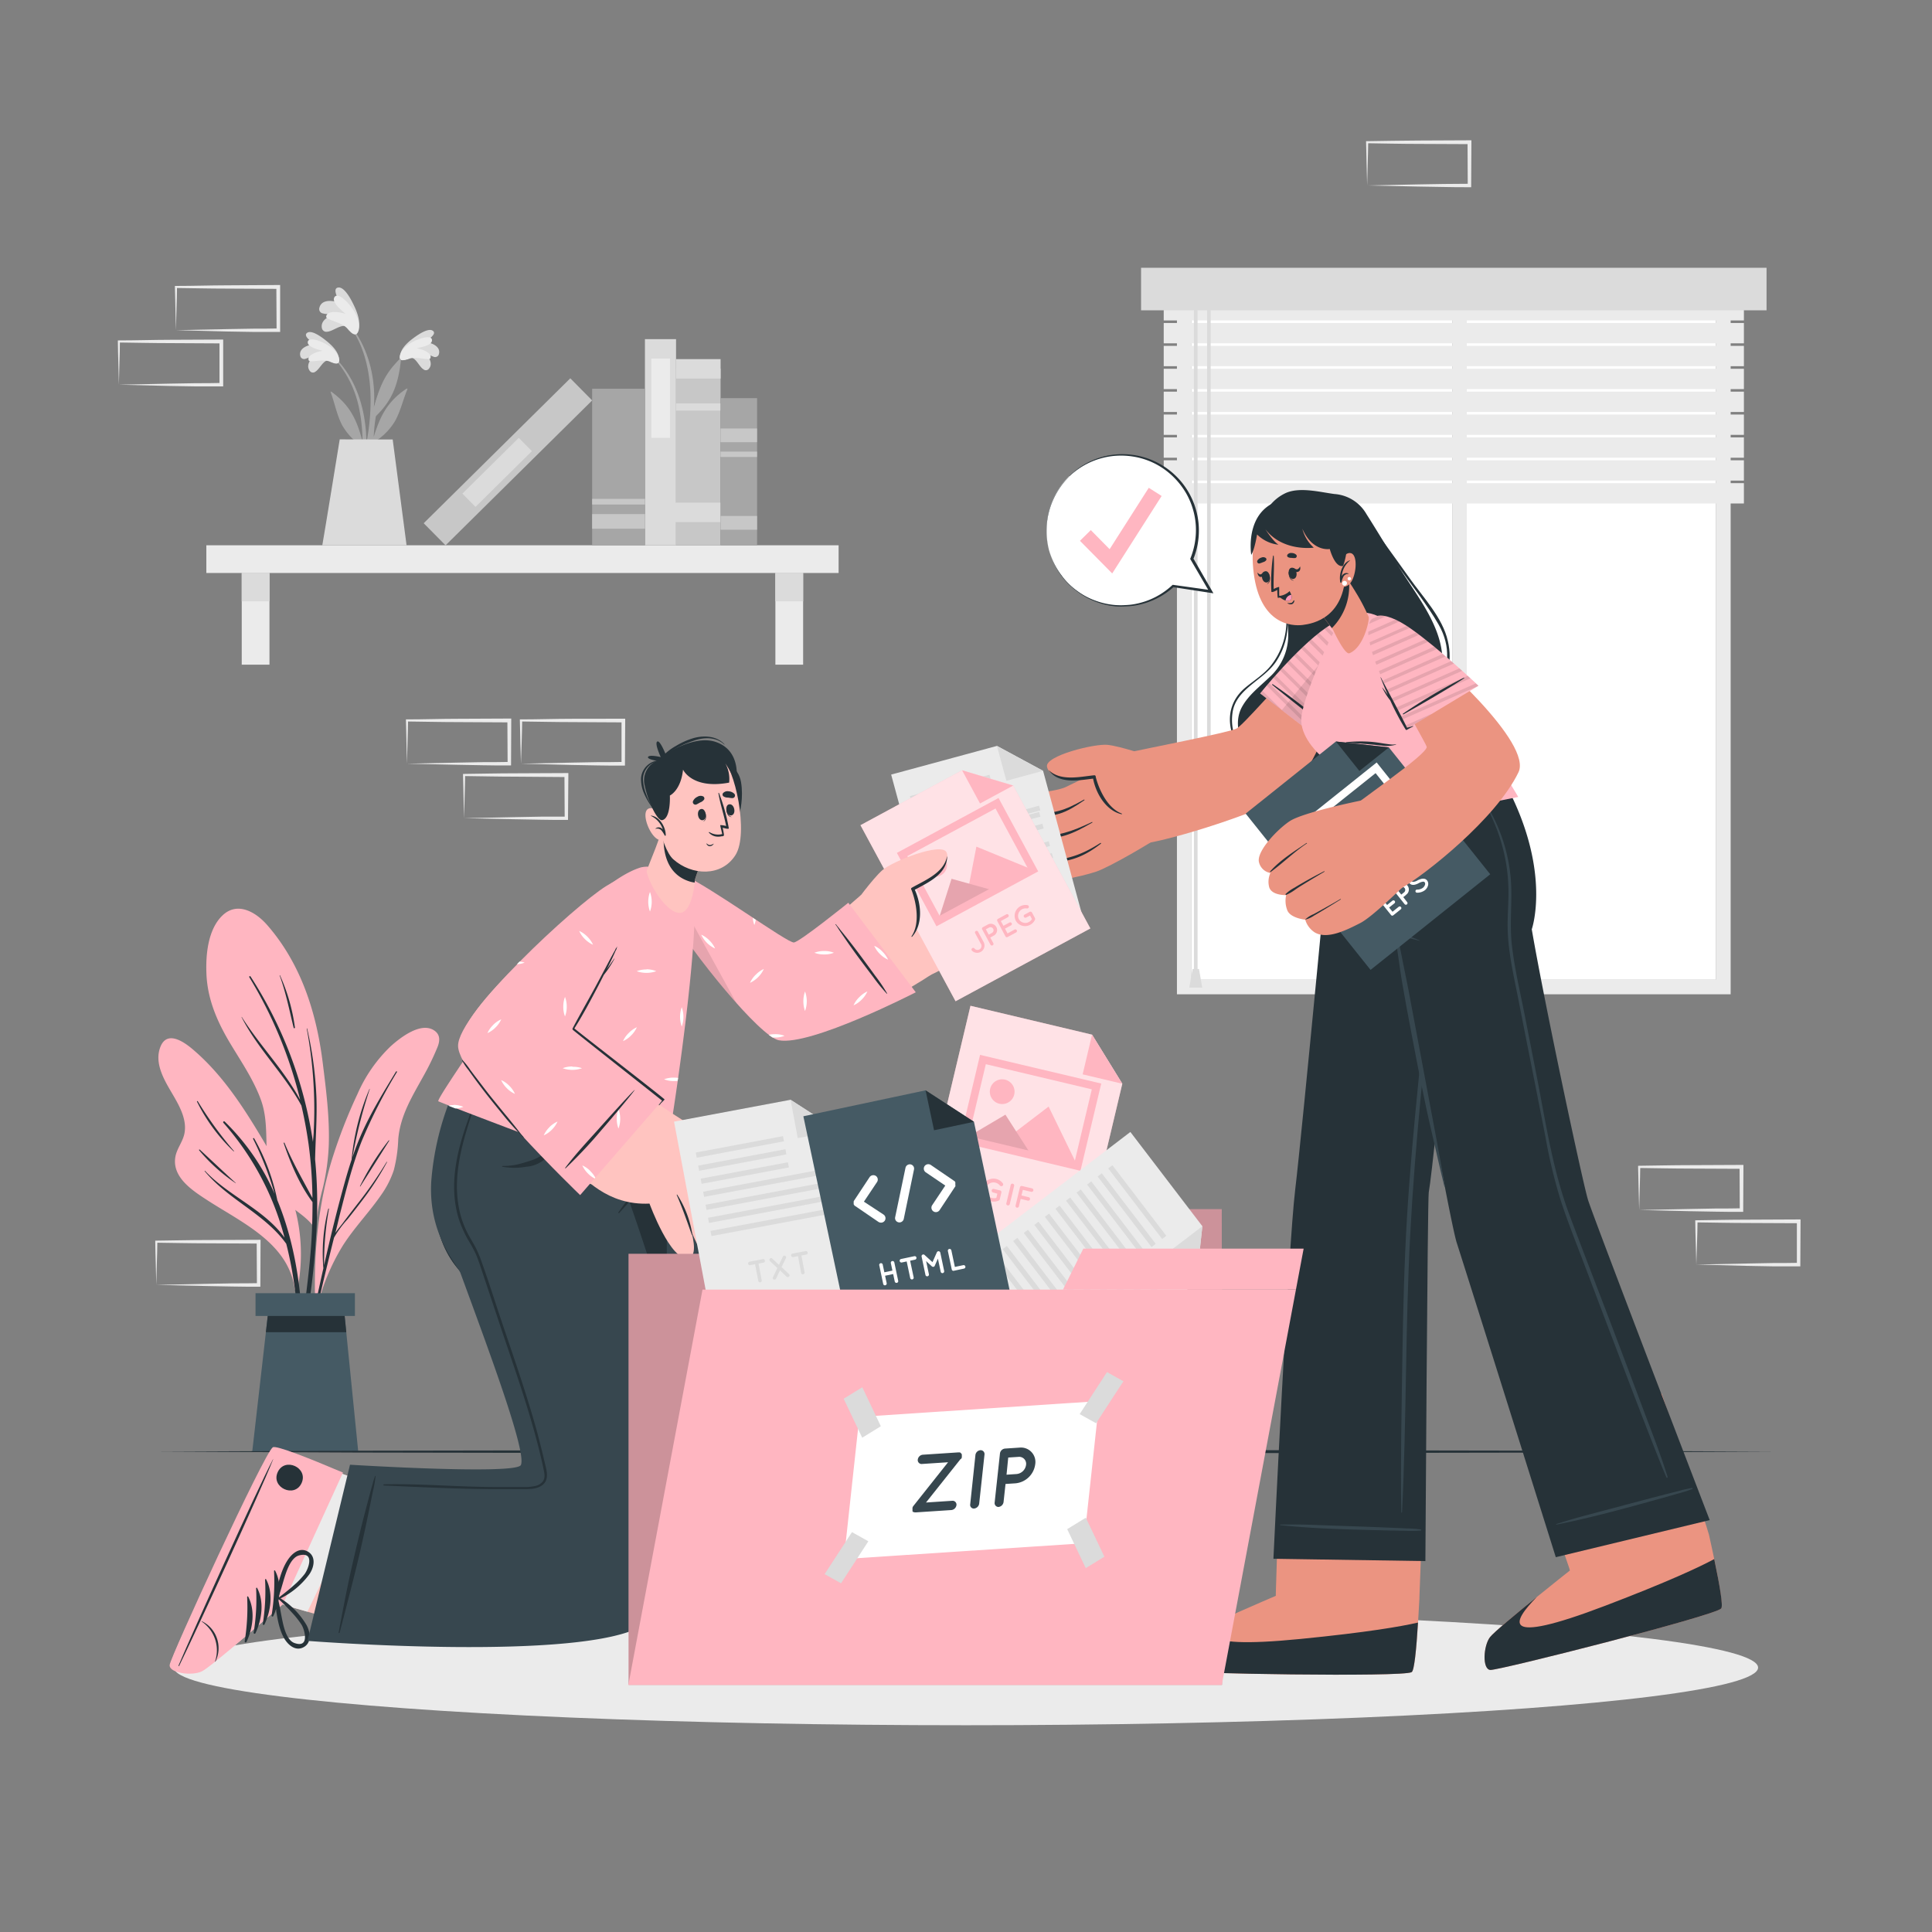 <svg xmlns="http://www.w3.org/2000/svg" viewBox="0 0 500 500"><rect x="0" y="0" width="500" height="500" fill="#808080" stroke="none"/><g id="freepik--background-complete--inject-42"><path d="M424.22,313.15l13.35-.27,6.58-.12c2.19,0,4.37,0,6.55-.05l-.45.44L450.2,302l.5.49-13.24-.06c-4.42,0-8.83-.11-13.24-.16l.27-.27c0,1.83-.09,3.67-.13,5.53Zm0,0-.15-5.53c0-1.87-.11-3.76-.13-5.65v-.27h.28c4.41-.05,8.82-.16,13.24-.16l13.24-.06h.5V302l-.06,11.18v.45h-.44c-2.23,0-4.47,0-6.7-.05l-6.66-.12Z" style="fill:#ebebeb"></path><path d="M439,327.26l13.35-.27,6.58-.12c2.19,0,4.37,0,6.55-.05l-.45.44,0-11.18.5.49-13.24-.06c-4.41,0-8.83-.11-13.24-.16l.27-.27c0,1.83-.08,3.67-.13,5.53Zm0,0-.14-5.53c-.05-1.87-.12-3.76-.13-5.65v-.27H439c4.41-.05,8.83-.16,13.24-.16l13.24-.06h.5v.51l-.06,11.18v.45h-.44c-2.23,0-4.47,0-6.7,0l-6.66-.12Z" style="fill:#ebebeb"></path><path d="M105.33,197.64l13.36-.28,6.58-.12c2.18,0,4.36,0,6.54-.05l-.44.45-.06-11.19.5.5-13.24-.07c-4.41,0-8.82-.11-13.24-.16l.27-.27c0,1.83-.08,3.67-.13,5.53Zm0,0-.14-5.54c0-1.87-.11-3.76-.13-5.65v-.27h.27c4.42,0,8.83-.16,13.24-.16l13.24-.06h.5v.51l-.05,11.19v.44h-.45c-2.23,0-4.47,0-6.69-.05l-6.66-.12Z" style="fill:#ebebeb"></path><path d="M120.1,211.75l13.36-.28,6.58-.12c2.19,0,4.36,0,6.54,0l-.44.45-.06-11.19.5.49L133.34,201c-4.41,0-8.82-.11-13.24-.16l.28-.27c0,1.83-.09,3.67-.13,5.53Zm0,0-.14-5.54c0-1.87-.11-3.76-.13-5.65v-.27h.27c4.42-.05,8.83-.16,13.24-.16l13.24-.06h.51v.51L147,211.75v.44h-.45c-2.23,0-4.47,0-6.69-.05l-6.66-.12Z" style="fill:#ebebeb"></path><path d="M134.82,197.64l13.35-.28,6.58-.12c2.19,0,4.37,0,6.55-.05l-.45.45,0-11.19.5.5-13.24-.07c-4.42,0-8.83-.11-13.24-.16l.27-.27c0,1.83-.09,3.67-.13,5.53Zm0,0-.15-5.54c0-1.87-.11-3.76-.13-5.65v-.27h.28c4.41,0,8.82-.16,13.24-.16L161.3,186h.5v.51l-.06,11.19v.44h-.44c-2.23,0-4.47,0-6.7-.05l-6.66-.12Z" style="fill:#ebebeb"></path><path d="M40.45,332.53l13.36-.28,6.58-.12c2.18,0,4.36,0,6.54-.05l-.44.44-.06-11.18.5.49-13.24-.06c-4.41,0-8.83-.11-13.24-.16l.27-.27c0,1.83-.08,3.67-.13,5.53Zm0,0L40.31,327c-.05-1.87-.11-3.76-.13-5.65v-.27h.27c4.41-.05,8.83-.16,13.24-.16l13.24-.06h.5v.51l-.05,11.18V333h-.45c-2.23,0-4.47,0-6.69-.05l-6.66-.12Z" style="fill:#ebebeb"></path><path d="M45.54,85.45l13.36-.28,6.58-.11c2.18,0,4.36,0,6.54-.06l-.44.45-.06-11.19.5.5-13.24-.07c-4.41,0-8.83-.11-13.24-.16l.27-.27c0,1.83-.08,3.67-.13,5.53Zm0,0-.14-5.54c0-1.87-.11-3.75-.13-5.65V74h.27c4.41,0,8.83-.15,13.24-.16L72,73.76h.5v.5l0,11.19v.45H72c-2.23,0-4.47,0-6.69,0l-6.66-.11Z" style="fill:#ebebeb"></path><path d="M30.77,99.56l13.36-.28,6.57-.11c2.19,0,4.37,0,6.55-.06l-.45.45,0-11.19.5.5L44,88.8c-4.41,0-8.83-.11-13.24-.16l.27-.27C31,90.2,31,92,30.91,93.9Zm0,0L30.63,94c-.05-1.87-.11-3.75-.13-5.65V88.1h.28c4.41,0,8.83-.15,13.24-.16l13.24-.06h.5v.5l0,11.19V100h-.44c-2.23,0-4.47,0-6.69,0l-6.67-.11Z" style="fill:#ebebeb"></path><path d="M353.82,48l13.35-.28,6.58-.11c2.19-.05,4.36,0,6.55-.05l-.45.44L379.8,36.8l.5.5-13.24-.06c-4.42,0-8.83-.11-13.24-.17l.27-.27c0,1.83-.09,3.67-.13,5.54Zm0,0-.15-5.54c0-1.86-.11-3.75-.13-5.65v-.27h.28c4.41-.05,8.82-.16,13.24-.17l13.24-.06h.5v.5L380.74,48v.45h-.44c-2.24,0-4.47,0-6.7-.06l-6.66-.11Z" style="fill:#ebebeb"></path><rect x="53.39" y="141.11" width="163.63" height="7.17" transform="translate(270.42 289.4) rotate(180)" style="fill:#ebebeb"></rect><rect x="200.67" y="148.29" width="7.18" height="23.73" style="fill:#ebebeb"></rect><rect x="200.67" y="148.29" width="7.18" height="7.34" style="fill:#dbdbdb"></rect><rect x="62.56" y="148.29" width="7.18" height="23.73" style="fill:#ebebeb"></rect><rect x="62.56" y="148.29" width="7.18" height="7.34" style="fill:#dbdbdb"></rect><rect x="157.86" y="112.49" width="45.73" height="11.52" transform="translate(298.97 -62.47) rotate(90)" style="fill:#c7c7c7"></rect><rect x="178.21" y="89.69" width="5.03" height="11.52" transform="translate(276.18 -85.27) rotate(90)" style="fill:#dbdbdb"></rect><rect x="179.79" y="99.58" width="1.86" height="11.52" transform="translate(286.06 -75.39) rotate(90)" style="fill:#dbdbdb"></rect><rect x="177.49" y="126.13" width="5.03" height="12.95" transform="translate(312.61 -47.4) rotate(90)" style="fill:#dbdbdb"></rect><rect x="144.27" y="110.42" width="53.35" height="8.05" transform="translate(285.38 -56.5) rotate(90)" style="fill:#dbdbdb"></rect><rect x="160.72" y="100.63" width="20.52" height="4.83" transform="translate(274.02 -67.93) rotate(90)" style="fill:#ebebeb"></rect><rect x="104.78" y="115.49" width="53.35" height="8.05" transform="translate(308.96 112.1) rotate(135.33)" style="fill:#c7c7c7"></rect><rect x="118.41" y="119.82" width="20.52" height="4.83" transform="translate(306.1 118.72) rotate(135.33)" style="fill:#dbdbdb"></rect><rect x="139.83" y="114.03" width="40.52" height="13.67" transform="translate(280.95 -39.22) rotate(90)" style="fill:#a6a6a6"></rect><rect x="158.2" y="128.11" width="3.78" height="13.67" transform="translate(295.03 -25.15) rotate(90)" style="fill:#c7c7c7"></rect><rect x="159.36" y="123.01" width="1.46" height="13.67" transform="translate(289.93 -30.25) rotate(90)" style="fill:#c7c7c7"></rect><rect x="172.16" y="117.36" width="38.08" height="9.44" transform="translate(313.29 -69.12) rotate(90)" style="fill:#a6a6a6"></rect><rect x="189.43" y="130.59" width="3.55" height="9.44" transform="translate(326.52 -55.89) rotate(90)" style="fill:#c7c7c7"></rect><rect x="189.43" y="107.95" width="3.55" height="9.44" transform="translate(303.87 -78.54) rotate(90)" style="fill:#c7c7c7"></rect><rect x="190.52" y="112.84" width="1.38" height="9.44" transform="translate(308.76 -73.64) rotate(90)" style="fill:#c7c7c7"></rect><path d="M86.48,92.33c8.06,7.89,9.41,20.09,7.71,30.77,0,.25-.42.18-.42,0,0-2.43.08-4.84.07-7.24,0-.11-.08-.22-.13-.33a16.19,16.19,0,0,1-5.23-5.62c-1.34-2.64-1.87-5.63-2.9-8.39-.1-.27.18-.19.37,0,4.9,3.61,6.46,7.5,7.87,12.7A43.7,43.7,0,0,0,93,106a27.59,27.59,0,0,0-6.69-13.47C86.14,92.41,86.34,92.19,86.48,92.33Z" style="fill:#a6a6a6"></path><path d="M85,93.25c-1.39,0-2.26,2.26-3.34,2.91a1,1,0,0,1-1.53-.24c-1.07-1.49.4-3.34,1.78-4.37A14.61,14.61,0,0,1,79,92.87a1,1,0,0,1-1.29-.77c-.47-2,2.08-2.94,3.83-3-.85-.59-3.28-2.19-2-3s4.17,1.5,5.1,2.26c1.37,1.11,3,2.77,3.07,4.51C87.81,94.93,86,93.68,85,93.25Z" style="fill:#dbdbdb"></path><path d="M85.37,93.59c-1.77-.8-5.18.36-5.47-.31-.58-1.37,2.14-2.3,3.6-2.49-1.35-.36-3.94-1-3.86-2.25.1-1.59,4-.22,5.94,1.28,2.47,1.9,2.45,3.73,2,4.09C87.06,94.41,85.66,93.73,85.37,93.59Z" style="fill:#ebebeb"></path><path d="M104.83,91.55C96.48,99.13,94.66,111.27,96,122c0,.24.41.19.42,0,.09-2.43.11-4.84.21-7.24l.14-.32a16.21,16.21,0,0,0,5.44-5.42c1.45-2.59,2.09-5.55,3.22-8.27.11-.27-.18-.2-.37-.07-5,3.42-6.74,7.25-8.34,12.39A42.7,42.7,0,0,1,97.83,105,27.57,27.57,0,0,1,105,91.77C105.17,91.64,105,91.42,104.83,91.55Z" style="fill:#a6a6a6"></path><path d="M106.3,92.53c1.39.1,2.17,2.34,3.22,3a1,1,0,0,0,1.54-.18c1.13-1.45-.27-3.35-1.61-4.43a15.9,15.9,0,0,0,2.82,1.43,1,1,0,0,0,1.32-.73c.55-2-2-3-3.72-3.13.87-.56,3.37-2.07,2.11-2.91s-4.23,1.35-5.19,2.07c-1.41,1.06-3.1,2.65-3.23,4.39C103.4,94.09,105.22,92.91,106.3,92.53Z" style="fill:#dbdbdb"></path><path d="M105.89,92.85c1.8-.73,5.16.55,5.47-.1.64-1.35-2-2.39-3.5-2.62,1.36-.32,4-.8,3.94-2.11,0-1.59-4-.37-6,1.06-2.54,1.8-2.59,3.63-2.2,4S105.59,93,105.89,92.85Z" style="fill:#ebebeb"></path><path d="M96.29,111.55a82.71,82.71,0,0,1-2.59,12,.3.3,0,0,1-.59-.12c.55-3.69,1.55-7.31,2.1-11a55.48,55.48,0,0,0,.64-11.3c-.35-6.22-2-12.83-6.1-17.7-.09-.11.1-.27.19-.17,8.13,9.48,6.84,21.09,6.83,22.13C97.92,101.45,99.1,97,103.45,93c.19-.17.34-.09.31.2-.78,7.28-2.8,11.07-7,15C96.62,109.27,96.47,110.42,96.29,111.55Z" style="fill:#a6a6a6"></path><path d="M89.68,84.5c-1.46-.65-3.48,1.22-4.93,1.34a1.19,1.19,0,0,1-1.46-1c-.36-2.09,2.09-3.26,4-3.63-1.23-.08-2.43.25-3.64-.08a1.15,1.15,0,0,1-1-1.45c.54-2.35,3.65-2,5.49-1.17-.59-1-2.3-3.93-.56-4.1s3.56,3.66,4.15,4.91c.86,1.84,1.72,4.39.91,6.22C91.78,87.67,90.57,85.48,89.68,84.5Z" style="fill:#dbdbdb"></path><path d="M89.92,85.06c-1.43-1.73-5.55-2.24-5.51-3.08.08-1.71,3.37-1.31,5-.76-1.22-1.06-3.61-3-2.88-4.29.91-1.6,4.24,1.77,5.52,4.32,1.61,3.21.67,5.1.06,5.28C91.27,86.76,90.16,85.34,89.92,85.06Z" style="fill:#ebebeb"></path><path d="M101.63,113.74l3.59,27.38H83.41c.45-2.43,4.51-27.41,4.51-27.41Z" style="fill:#dbdbdb"></path><path d="M304.59,70V257.32h143.3V70Zm139.52,183.5H308.37V73.82H444.11Z" style="fill:#ebebeb"></path><polygon points="444.11 73.82 444.11 253.54 379.6 253.54 379.6 74.8 375.83 74.8 375.83 253.54 308.37 253.54 308.37 73.82 444.11 73.82" style="fill:#fff"></polygon><rect x="375.83" y="74.8" width="3.77" height="180.63" style="fill:#ebebeb"></rect><rect x="301.17" y="77.68" width="150.15" height="5.26" transform="translate(752.49 160.61) rotate(180)" style="fill:#ebebeb"></rect><rect x="301.17" y="83.6" width="150.15" height="5.26" transform="translate(752.49 172.45) rotate(180)" style="fill:#ebebeb"></rect><rect x="301.17" y="89.52" width="150.15" height="5.26" transform="translate(752.49 184.29) rotate(180)" style="fill:#ebebeb"></rect><rect x="301.17" y="95.43" width="150.15" height="5.26" transform="translate(752.49 196.13) rotate(180)" style="fill:#ebebeb"></rect><rect x="301.17" y="101.35" width="150.15" height="5.26" transform="translate(752.49 207.97) rotate(180)" style="fill:#ebebeb"></rect><rect x="301.17" y="107.27" width="150.15" height="5.26" transform="translate(752.49 219.81) rotate(180)" style="fill:#ebebeb"></rect><rect x="301.17" y="113.19" width="150.15" height="5.26" transform="translate(752.49 231.65) rotate(180)" style="fill:#ebebeb"></rect><rect x="301.17" y="119.11" width="150.15" height="5.26" transform="translate(752.49 243.49) rotate(180)" style="fill:#ebebeb"></rect><rect x="301.17" y="125.03" width="150.15" height="5.26" transform="translate(752.49 255.33) rotate(180)" style="fill:#ebebeb"></rect><rect x="312.39" y="76.61" width="0.94" height="121.28" style="fill:#dbdbdb"></rect><polygon points="311.19 202.29 314.54 202.29 313.7 197.47 312.03 197.47 311.19 202.29" style="fill:#dbdbdb"></polygon><rect x="308.99" y="76.61" width="0.94" height="175.45" style="fill:#dbdbdb"></rect><polygon points="307.78 255.6 311.14 255.6 310.3 250.78 308.63 250.78 307.78 255.6" style="fill:#dbdbdb"></polygon><rect x="295.31" y="69.3" width="161.87" height="11.01" transform="translate(752.49 149.61) rotate(180)" style="fill:#dbdbdb"></rect></g><g id="freepik--Plant--inject-42"><path d="M83.51,307.61a54.83,54.83,0,0,0-1.76,10c.09.17.07.79,0,.62,0,.55-.85.45-.85-.09q0-.54,0-1.05c-1.94-2.42-4.77-3.95-7.06-6.05A13.21,13.21,0,0,1,70,304.85c-1.9-6.54-.12-13.46-2.4-20-2-5.62-5.49-10.51-8.48-15.6-3.15-5.39-5.47-11-5.7-17.36-.19-4.83.39-11.26,4.06-14.88,3.9-3.84,8.74-1,11.73,2.46,8.65,9.94,12.66,22.49,14.28,35.33.89,7.1,1.82,14.25,1.6,21.43A57.21,57.21,0,0,1,83.51,307.61Z" style="fill:#FFB6C1"></path><path d="M81.79,320.19a121.89,121.89,0,0,0-.24-20.13.15.15,0,0,0,0-.07c.11-5.44.55-10.86.33-16.31a97.23,97.23,0,0,0-2.39-17.49.06.06,0,0,0-.11,0,112.83,112.83,0,0,1,1.89,17.1q.17,4.62-.07,9.22c0,1-.14,2-.21,3h0A107.8,107.8,0,0,0,64.83,252.7c-.11-.18-.43,0-.32.19a111.89,111.89,0,0,1,13.18,31.77c-4.16-7.72-10.45-14.06-15.12-21.47,0,0-.09,0-.07,0C66.69,271.48,73.62,278,78,286.12c.77,3.31,1.39,6.66,1.86,10a111.94,111.94,0,0,1,1,13.93c-2.53-4.74-5.16-9.28-7.24-14.29-.05-.13-.25,0-.2.09,1.76,5.21,4.14,10.82,7.46,15.26,0,3.29-.08,6.59-.28,9.88-.51,8.79-2,17.46-2.71,26.22a.2.2,0,0,0,.4,0A200.34,200.34,0,0,0,81.79,320.19Z" style="fill:#263238"></path><path d="M72.46,252.42c0-.07-.12,0-.1,0C74,256.9,74.87,261.4,76,266a.17.17,0,0,0,.33-.06A48.51,48.51,0,0,0,72.46,252.42Z" style="fill:#263238"></path><path d="M113.22,271a67.25,67.25,0,0,1-3.69,7.59c-2.89,5.24-5.91,10.05-6.46,16.17a37.42,37.42,0,0,1-1.16,8.1,24.32,24.32,0,0,1-3.23,6.34c-3.13,4.56-7,8.49-10,13.23a55.67,55.67,0,0,0-6.61,15.94c-.07.31-.56.23-.48-.08a.15.15,0,0,0,0-.07.08.08,0,0,1,0-.06c-.46-13.11.58-26.32,4.58-38.87a134.22,134.22,0,0,1,6.35-16.17,38.21,38.21,0,0,1,8.57-12.33c2.44-2.2,7.73-6.36,11.2-4.16C114,267.71,113.87,269.39,113.22,271Z" style="fill:#FFB6C1"></path><path d="M100.05,300.73a108.66,108.66,0,0,1-7.62,10.95c-1.27,1.66-2.56,3.3-3.82,5-.6.78-1.27,1.56-1.82,2.4.35-1.37.68-2.76,1-4.13,1.7-6.62,3.32-13.3,5.84-19.67a133.06,133.06,0,0,1,9.1-17.84c.09-.15-.16-.26-.25-.11-2.77,4.55-5.58,9.1-7.9,13.9a71,71,0,0,0-3.36,8.25,126.81,126.81,0,0,1,4.47-17.63c0-.05-.06-.09-.08,0A60.3,60.3,0,0,0,91,300.11v0c-.57,1.7-1.09,3.42-1.58,5.15-2.06,7.33-3.87,14.74-5.55,22.18a78.47,78.47,0,0,1,1.26-14.58c0-.11-.15-.13-.17,0a46.19,46.19,0,0,0-1.27,15.36q-.95,4.25-1.86,8.49c-1.28,6-2.87,12.19-3.62,18.32a.12.12,0,0,0,.24,0c.9-3.3,1.44-6.73,2.18-10.08s1.5-6.71,2.28-10.06q1.71-7.31,3.54-14.59A26,26,0,0,1,90,315.49c1.29-1.64,2.58-3.28,3.84-4.95a74.06,74.06,0,0,0,6.3-9.75A.06.06,0,1,0,100.05,300.73Z" style="fill:#263238"></path><path d="M100.61,295.13A67.41,67.41,0,0,0,93.15,307s.06.11.09.06c2.51-3.93,5-7.9,7.48-11.83C100.76,295.13,100.65,295.07,100.61,295.13Z" style="fill:#263238"></path><path d="M44.82,283.45c1.7,2.92,3.63,6.43,2.9,9.95-.46,2.22-2.09,4-2.38,6.29-.66,5,4.33,8.32,7.94,10.68,9,5.91,21.34,11.17,23,23.23.06.42.8.32.75-.1a.24.24,0,0,0,0-.08s0,0,0-.07a46.07,46.07,0,0,0-.17-18.42c-1.34-6.21-4-11.8-7.25-17.26-5.42-9.23-11.15-18.7-19.34-25.77-2.27-2-6.91-5.48-8.72-1.06S42.74,279.88,44.82,283.45Z" style="fill:#FFB6C1"></path><path d="M53.05,303c6,6.45,15.45,10.07,20.59,17.31a72.41,72.41,0,0,0-15.82-29.72.23.23,0,0,1,.33-.33A58.71,58.71,0,0,1,71.08,309a84.08,84.08,0,0,0-5.57-14.24c-.09-.18.16-.33.26-.16a54.16,54.16,0,0,1,6,16c6.77,16.38,7.4,35.59,6,52.86,0,.25-.4.26-.39,0,.39-13.61.17-27.45-3.09-40.74l-.21-.83c-5.59-7.79-15-11.4-21.11-18.79C52.89,303.07,53,303,53.05,303Z" style="fill:#263238"></path><path d="M51.67,297.49c3.13,2.87,6.22,5.81,9.35,8.68,0,0,0,.09,0,.06a45.52,45.52,0,0,1-9.5-8.56A.13.13,0,0,1,51.67,297.49Z" style="fill:#263238"></path><path d="M51.18,285a97.65,97.65,0,0,0,9.37,12.89c0,.05,0,.13-.08.08A45.49,45.49,0,0,1,51,285.14.1.1,0,1,1,51.18,285Z" style="fill:#263238"></path><polygon points="65.28 375.68 92.71 375.68 89.01 338.77 69.5 338.77 65.28 375.68" style="fill:#455a64"></polygon><polygon points="68.81 344.77 89.62 344.77 89.02 338.77 69.5 338.77 68.81 344.77" style="fill:#263238"></polygon><rect x="66.14" y="334.68" width="25.72" height="5.89" transform="translate(157.99 675.25) rotate(180)" style="fill:#455a64"></rect></g><g id="freepik--Floor--inject-42"><polygon points="40.29 375.68 92.72 375.44 145.14 375.35 250 375.18 354.86 375.35 407.28 375.44 459.71 375.68 407.28 375.92 354.86 376.01 250 376.18 145.14 376.01 92.72 375.92 40.29 375.68" style="fill:#263238"></polygon></g><g id="freepik--Shadow--inject-42"><ellipse cx="250" cy="431.57" rx="204.99" ry="14.92" style="fill:#ebebeb"></ellipse></g><g id="freepik--character-2--inject-42"><path d="M303.52,432.38c2,.71,59.6,1.72,61.82.37.85-.5,1.49-8.89,2-19,0-.11,0-.22,0-.32.1-2.09,1.43-38.4,1.43-38.4l-37.41-.52-1.18,37.85V413s-22.22,9.48-24.5,11.22S301.52,431.67,303.52,432.38Z" style="fill:#eb9481"></path><path d="M365.34,432.74c-2.22,1.36-59.82.35-61.82-.37s-.12-6.46,2.14-8.19c1.23-.94,8.23-4.13,14.44-6.86-7.7,4.47-13,9.75,16.47,6.84,17.35-1.71,26.11-3.25,30.4-4.24C366.54,427.09,366,432.35,365.34,432.74Z" style="fill:#263238"></path><path d="M380.56,203.58s-9.39,97.57-10.8,105c-.32,1.69-.87,95.43-.87,95.43l-39.33-.6s3.83-80.63,5.63-95.47,10.22-104.36,10.22-104.36Z" style="fill:#263238"></path><path d="M367.68,395.82a28.12,28.12,0,0,0-3.55-.26c-1.18-.06-2.37-.12-3.55-.16-2.33-.09-4.66-.2-7-.28q-7.11-.24-14.22-.5c-2.66-.09-5.33-.1-8-.07a.08.08,0,0,0,0,.16c9.43,1,18.95,1.15,28.42,1.38l4.06.07a30.86,30.86,0,0,0,3.85-.06C367.88,396.08,367.82,395.84,367.68,395.82Z" style="fill:#37474f"></path><path d="M375.26,207.88c-2.87,23.79-5.74,47.59-8.12,71.43-1.17,11.83-2.28,23.67-3,35.54s-1,23.93-1.2,35.9c-.19,13.54-.51,27.09-.29,40.63,0,.13.19.12.2,0,1.17-23.93.84-47.91,2.11-71.84s3.86-47.77,6.5-71.6c1.47-13.34,2.85-26.67,4.23-40C375.7,207.69,375.28,207.64,375.26,207.88Z" style="fill:#37474f"></path><path d="M385.69,432.18c2.12.16,58-14,59.74-15.89.69-.71-.9-9-3.1-18.88l-.08-.32c-.44-2-12.21-36.42-12.21-36.42L393.81,370l12.31,35.83.17.61s-19,15-20.69,17.26S383.57,432,385.69,432.18Z" style="fill:#eb9481"></path><path d="M445.43,416.29c-1.78,1.89-57.62,16.06-59.74,15.89s-1.81-6.2-.09-8.47c.94-1.23,6.86-6.14,12.13-10.41-6.25,6.34-10,12.83,17.69,2.27,16.29-6.21,24.34-10,28.22-12.08C445.11,410.52,446,415.74,445.43,416.29Z" style="fill:#263238"></path><path d="M402.64,403l39.83-9.6S412.65,315.81,411,310.6c-1.23-3.78-11.11-49.94-14.58-70.1,0,0,5.18-14.72-6.44-36.95H345.41s1,21.15,6.39,34.57a62.19,62.19,0,0,1,10.37,4.73S374.92,315,377,321.62C381.56,335.86,402.64,403,402.64,403Z" style="fill:#263238"></path><path d="M369.25,281.49q-2.4-12.76-4.78-25.52c-.45-2.4-1-4.79-1.45-7.18s-.93-4.81-1.61-7.13c-.05-.15-.29-.12-.28,0,.13,2.17.53,4.34.82,6.49s.6,4.2.95,6.28q1.11,6.43,2.35,12.83c1.62,8.53,3.24,17.09,5.22,25.54,1.11,4.75,2.15,9.53,3.34,14.27,0,.1.17.05.15,0C372.47,298.53,370.86,290,369.25,281.49Z" style="fill:#37474f"></path><path d="M359.87,232.24c.6-1.49.12-3.2-.15-4.71q-.51-2.86-1-5.74-1.2-6.47-2.6-12.89a0,0,0,0,0-.08,0c.42,3.43.89,6.85,1.38,10.27s1.17,6.86,1.59,10.31c.14,1.12,0,3.31-1.57,3.32-1.37,0-2.19-2-2.63-3a47.92,47.92,0,0,1-2.49-9.44c-.79-3.8-1.44-7.62-2.1-11.44,0-.13-.23-.09-.22,0a113,113,0,0,0,1.33,11.3c.59,3.57,1.14,7.32,2.64,10.63.57,1.25,1.36,2.78,2.79,3.17a2.25,2.25,0,0,0,.62.08c.13,1.14.3,2.26.54,3.39a24.57,24.57,0,0,0,.9,3.47.13.13,0,0,0,.26-.05h0a24.15,24.15,0,0,0-.52-3.48,34.17,34.17,0,0,0-.84-3.35A2.94,2.94,0,0,0,359.87,232.24Z" style="fill:#37474f"></path><path d="M367.34,243.37a36.44,36.44,0,0,0-7.07-2.35,49,49,0,0,0-7.11-1c-.09,0-.11.15,0,.16,2.38.37,11.8,2.68,14.15,3.27C367.36,243.49,367.4,243.4,367.34,243.37Z" style="fill:#37474f"></path><path d="M425.43,365.17q-3.19-8.51-6.4-17c-4.23-11.22-8.6-22.4-12.81-33.63s-6-22.89-8.22-34.49q-1.74-8.87-3.48-17.74c-1.16-5.85-2.56-11.72-3.24-17.66s.2-11.62-.31-17.43a43.62,43.62,0,0,0-4.1-14.94,38.91,38.91,0,0,0-1.88-3.48c-.08-.13-.27,0-.2.13a47.2,47.2,0,0,1,5.15,15.58,48.55,48.55,0,0,1,.43,8.17c-.08,2.93-.29,5.86-.15,8.8.28,5.86,1.65,11.63,2.77,17.37s2.3,11.71,3.46,17.56,2.33,11.82,3.49,17.73a134.76,134.76,0,0,0,4.14,17.07c1.87,5.58,4.06,11.07,6.15,16.57q3.21,8.49,6.44,17c4.31,11.25,8.53,22.54,13,33.71.52,1.31,1.05,2.6,1.62,3.88.08.17.35,0,.29-.13C429.79,376.46,427.56,370.82,425.43,365.17Z" style="fill:#37474f"></path><path d="M437.9,385.08a29.51,29.51,0,0,0-3.47.79l-3.45.87c-2.25.59-4.51,1.17-6.76,1.77l-13.74,3.65c-2.58.68-5.14,1.45-7.68,2.25a.08.08,0,0,0,0,.16c9.29-1.83,18.46-4.4,27.59-6.93l3.91-1.12a29.54,29.54,0,0,0,3.67-1.17C438.17,385.28,438,385.07,437.9,385.08Z" style="fill:#37474f"></path><path d="M362.12,146.83c4.21,6.85,10.41,14.36,11.11,22.66.54,6.51-2.42,12.73-6.26,17.79-8.44,11.14-23.73,20.44-37.7,13.68-5.58-2.7-11.23-11.64-7.91-17.89,1.71-3.2,4.65-5.36,7.21-7.84a14.66,14.66,0,0,0,4.8-11.78c-.39-9.19-4-14.07-7.65-22.24a6.35,6.35,0,0,1-.37-5.14,11.42,11.42,0,0,1,3.2-5.12,11.32,11.32,0,0,1,4.3-3.4c3.65-1.55,8.73-.2,12.49.3a10.41,10.41,0,0,1,8.3,5.2C356.53,137.6,359.3,142.24,362.12,146.83Z" style="fill:#263238"></path><path d="M364.82,149.66c-4.26-6-8.63-12-13-17.93,0,0-.09,0-.06,0,3.42,5,6.77,10.08,10.27,15.05s7.27,9.65,10.25,14.8c6.69,11.58-2.7,23-13,27.93-.47.22-.06.94.41.7,8.87-4.62,17.66-13.38,15-24.35C373.37,159.89,368.3,154.59,364.82,149.66Z" style="fill:#263238"></path><path d="M325.94,140.28c-.07-.12-.25,0-.19.12,3.27,6.59,7.69,14,7.13,21.6a18.61,18.61,0,0,1-4,10.28c-1.87,2.32-4.39,3.83-6.64,5.72-8.8,7.41-1.51,20.79,8.54,22,.21,0,.26-.33.05-.37-7.28-1.23-13-7.62-11.84-15.27.92-6.14,8-8.29,11.24-13.11C336.86,161.28,331.31,149.52,325.94,140.28Z" style="fill:#263238"></path><path d="M349.74,169.69c-3.54,12.13-9.77,32.4-19.11,37.43-7.51,4-29.85,11.11-36.38,11.39-5.5.23-7.43-22.65-3-23.61,5.49-1.19,26.77-5.33,28.73-6.33,1.79-.92,10-10.66,21.61-22.59C348,159.38,351.51,163.64,349.74,169.69Z" style="fill:#eb9481"></path><path d="M300.79,216.09c-2.32,1.66-13.62,8.36-17.18,9.52s-14.06,3.75-15.23,1.12,1.85-3.65,1.85-3.65-4.6.4-5.53-2.37,3.8-4.17,3.8-4.17-4.76.06-5.49-2.76,4.27-3.44,4.27-3.44-4.35.26-4-2.32c.45-3.1,8.52-2.67,12.35-4.25.88-.35,17.15-8.51,17.15-8.51Z" style="fill:#eb9481"></path><path d="M266.85,210.4c5.94.3,8.59-.59,13.68-3.46.1-.05.21.08.11.15-4.74,3.26-7.9,4.86-13.82,3.6C266.53,210.63,266.57,210.39,266.85,210.4Z" style="fill:#263238"></path><path d="M268,216.51c6.19-.22,9.07-1.17,14.63-3.78.08,0,.15.1.08.14-5.24,3-8.43,4.54-14.65,3.95C267.81,216.79,267.75,216.52,268,216.51Z" style="fill:#263238"></path><path d="M270.51,222.94c6-.65,9.18-1.55,14.26-4.77a.11.11,0,0,1,.13.18c-4.86,3.79-8.85,4.94-14.35,4.77C270.17,223.11,270.13,223,270.51,222.94Z" style="fill:#263238"></path><path d="M297.05,195.55s-7-2.4-10.37-2.78-16.25,2.81-15.72,5.64c.68,3.65,8.5,3.29,12.31,2.61,0,0,1.56,8.45,7.23,9.4S297.05,195.55,297.05,195.55Z" style="fill:#eb9481"></path><path d="M271.48,199.35c3,2.88,8,1.67,11.7,1.29a.35.35,0,0,1,.39.41c.89,3.5,3.17,8.17,6.74,9.5a.09.09,0,0,1-.05.17c-4-.91-6.63-5.32-7.37-9.21-3.83.45-8.83,1.45-11.44-2.13A0,0,0,0,1,271.48,199.35Z" style="fill:#263238"></path><path d="M343.22,192.65l-17.11-13.19s9.47-11.75,16.95-16.93,9.62-.12,7.51,8.49S343.22,192.65,343.22,192.65Z" style="fill:#FFB6C1"></path><path d="M349.35,160.71l1.31,1.3a5.83,5.83,0,0,1,.56,1.78l-3.36-3.33A2.85,2.85,0,0,1,349.35,160.71Zm-4.31.63,6.18,6.14c0-.39.07-.76.09-1.13l-5.44-5.4C345.61,161.06,345.33,161.19,345,161.34Zm-2.29,1.42,7.91,7.85c.08-.34.15-.68.22-1l-7.4-7.35-.42.28Zm-2.09,1.6,9.24,9.17c.09-.32.17-.64.26-1l-8.82-8.75C341.11,164,340.88,164.17,340.66,164.36Zm-2,1.7,10.38,10.31c.1-.31.19-.63.29-1l-10-9.94Zm-1.92,1.77,11.41,11.33.3-.92-11.08-11Zm-1.87,1.84,12.34,12.25c.11-.3.22-.62.32-.92l-12-11.95Zm-1.21,1.25q-.32.32-.6.63l13.19,13.09.32-.9Zm-1.79,1.9-.59.64,14,13.88c.12-.29.23-.59.34-.9Zm-1.76,1.93-.57.66L344.26,190c.1-.28.22-.57.33-.89Zm-1.72,2-.56.67,15.32,15.22.06,0,.35-.87Zm-1.69,2c-.29.34-.47.58-.56.67l.41.41,5.57,4.29Z" style="opacity:0.1"></path><path d="M329.36,177.05a137.54,137.54,0,0,1,14.44,11.34s-.06.14-.09.12c-4.12-2.86-11.89-9.16-14.48-11.28C329.18,177.19,329.31,177,329.36,177.05Z" style="fill:#263238"></path><path d="M350.57,171c-2.11,8.61-7.35,21.63-7.35,21.63l-11.48-8.86,18.4-22.51C351.61,162.84,351.7,166.42,350.57,171Z" style="opacity:0.1"></path><path d="M343.75,216.14l49.17-9.89s-21.61-37.09-34.13-45.57c-5.7-3.85-10-2.08-13.09,1.93-.77,1-9.13,18.59-8.94,24,.17,4.79,5.06,9,5.06,9Z" style="fill:#FFB6C1"></path><path d="M348.4,192.08a36.08,36.08,0,0,1,6.41-.1c1.07.09,2.13.24,3.2.43l1.59.22a5.78,5.78,0,0,0,1.66,0c.05,0,.07.08,0,.09a8.79,8.79,0,0,1-1.53.29,8.69,8.69,0,0,1-1.53,0c-1.08-.09-2.16-.23-3.25-.33-2.19-.19-4.37-.39-6.55-.4C348.32,192.29,348.3,192.09,348.4,192.08Z" style="fill:#263238"></path><path d="M343.77,195.41a40.52,40.52,0,0,1,5.07-1.41c.86-.17,1.73-.28,2.6-.37l1.26-.09c.46,0,.93,0,1.39,0,.05,0,.07.09,0,.09-.43,0-.85.19-1.28.27l-1.29.23-2.58.48c-1.73.3-3.44.62-5.15,1C343.72,195.6,343.69,195.44,343.77,195.41Z" style="fill:#263238"></path><polygon points="385.67 226.26 354.7 251.01 322.38 210.56 345.73 191.9 359.44 193.43 385.67 226.26" style="fill:#455a64"></polygon><polygon points="359.44 193.43 351.81 199.52 345.73 191.9 359.44 193.43" style="fill:#263238"></polygon><path d="M340.93,219.09a3,3,0,1,0,.45-4.16A3,3,0,0,0,340.93,219.09Z" style="fill:#fff"></path><polygon points="352.69 226.5 368.35 213.99 352.88 210.68 352.69 226.5" style="fill:#fff"></polygon><polygon points="346.55 231.41 359.48 221.07 348.04 220.02 346.55 231.41" style="fill:#ebebeb"></polygon><path d="M346.39,232.81,332.92,216l23.36-18.67,13.48,16.86Zm-10.66-16.54,11,13.73L367,213.83l-11-13.74Z" style="fill:#fff"></path><path d="M360,236.81l-2.81-3.51a.41.41,0,0,1,.07-.59h0l1.93-1.54a.42.42,0,0,1,.59.07.42.42,0,0,1-.06.59l-1.61,1.29.87,1.09,1.38-1.11a.42.42,0,0,1,.59.07.42.42,0,0,1-.06.59l-1.39,1.11.88,1.09,1.61-1.29a.43.43,0,0,1,.59.08.41.41,0,0,1-.06.58l-1.93,1.54h0A.4.4,0,0,1,360,236.81Z" style="fill:#fff"></path><path d="M363.9,231.59l-.73.59,1,1.29a.41.41,0,0,1-.07.59.43.43,0,0,1-.59-.07l-2.8-3.51a.4.4,0,0,1,.07-.58h0l1.06-.85a1.63,1.63,0,1,1,2,2.55Zm-1.25-.07.73-.59a.79.79,0,1,0-1-1.23l-.73.59Z" style="fill:#fff"></path><path d="M366.32,230.62a.39.39,0,0,1,.4-.39,2.55,2.55,0,0,0,1.5-.45,1.69,1.69,0,0,0,.57-.81.71.71,0,0,0-.09-.64.43.43,0,0,0-.21-.14.61.61,0,0,0-.32,0,3.12,3.12,0,0,0-1,.37h0a3.93,3.93,0,0,1-.95.38,1.6,1.6,0,0,1-.92,0,1.11,1.11,0,0,1-.53-.38,1.44,1.44,0,0,1-.22-1.25,2.22,2.22,0,0,1,.78-1.13,3,3,0,0,1,1.68-.57.41.41,0,0,1,.42.36.39.39,0,0,1-.36.43,2.23,2.23,0,0,0-1.26.38,1.48,1.48,0,0,0-.5.74.58.58,0,0,0,.07.55.47.47,0,0,0,.18.14.78.78,0,0,0,.28,0,2.39,2.39,0,0,0,.95-.33h0a4.73,4.73,0,0,1,1-.41,1.85,1.85,0,0,1,1,0,1.21,1.21,0,0,1,.54.39,1.48,1.48,0,0,1,.23,1.33,2.36,2.36,0,0,1-.83,1.22,3.26,3.26,0,0,1-2,.62A.39.39,0,0,1,366.32,230.62Z" style="fill:#fff"></path><path d="M361.54,162.17c11.51,8.68,35,30.34,31.44,37.7-5.84,12.09-24.17,26.46-30.17,29.93-2.61,1.52-18.05-16-15.87-18.42,2.63-2.85,22.9-16.28,22.28-18.16-.36-1.06-5.35-9.4-10.69-20.41C352.33,160,356.06,158,361.54,162.17Z" style="fill:#eb9481"></path><path d="M325.78,222.93a3.69,3.69,0,0,0,3,3,5.48,5.48,0,0,0-.3,3.72c.71,2.15,4.38,2,4.38,2a6.74,6.74,0,0,0,.32,4c.88,2,4.61,2.36,4.61,2.36a5.93,5.93,0,0,0,2.48,3.31c3.28,1.94,8.44-.75,11.74-2.42s11.09-9.52,12.72-10.86l-10.56-21.26s-16.93,3.3-20.52,5.82C330.57,214.69,325.4,220.07,325.78,222.93Z" style="fill:#eb9481"></path><path d="M328.71,225.52c2.68-3,6.12-5.1,9.42-7.36.08,0,.15.07.08.12-3.32,2.21-6.15,5.05-9.37,7.39A.1.1,0,0,1,328.71,225.52Z" style="fill:#263238"></path><path d="M332.75,231.33a10.51,10.51,0,0,1,2.25-1.59c.83-.52,1.67-1,2.52-1.49q2.55-1.45,5.18-2.78c.07,0,.15.07.07.12-1.69,1-3.37,2-5,3-.83.52-1.65,1-2.47,1.58a12.38,12.38,0,0,1-2.38,1.4A.14.14,0,0,1,332.75,231.33Z" style="fill:#263238"></path><path d="M337.82,237.93a7.27,7.27,0,0,1,2.1-1.33c.78-.42,1.57-.85,2.35-1.29,1.55-.86,3.11-1.73,4.64-2.65.08,0,.15.07.08.11-1.55.95-3.08,1.91-4.64,2.84-.76.46-1.53.91-2.3,1.36a6.79,6.79,0,0,1-2.19,1S337.79,238,337.82,237.93Z" style="fill:#263238"></path><path d="M382.64,177.47l-18.51,11.15s-7.51-13.09-9.61-22,3.38-9,10.64-3.9S382.64,177.47,382.64,177.47Z" style="fill:#FFB6C1"></path><path d="M355.11,160.15l1.68-.74a5.79,5.79,0,0,1,1.86.12l-4.32,1.92A2.85,2.85,0,0,1,355.11,160.15Zm-1,4.25,8-3.53c-.35-.18-.68-.35-1-.5l-7,3.11A7.59,7.59,0,0,0,354.13,164.4Zm.49,2.64,10.19-4.51L364,162l-9.54,4.22c0,.16.07.32.11.49A2.54,2.54,0,0,0,354.62,167Zm.72,2.53,11.91-5.27-.81-.59-11.36,5C355.16,169,355.25,169.3,355.34,169.57Zm.87,2.48,13.38-5.93-.78-.61-12.91,5.72C356,171.5,356.11,171.77,356.21,172.05Zm1,2.43,14.7-6.51-.75-.62-14.28,6.32Zm1,2.41,15.89-7-.74-.64-15.5,6.87C358,176.35,358.08,176.62,358.2,176.89Zm.72,1.58c.12.27.24.53.37.79l17-7.53-.72-.63Zm1.12,2.36c.13.27.25.53.38.78l18-8c-.22-.21-.46-.42-.71-.64Zm1.16,2.34.4.77,18.95-8.39-.71-.64Zm1.21,2.32c.14.27.28.53.42.76l19.74-8.74.06,0-.68-.64Zm1.25,2.3c.21.39.37.65.43.77l.52-.23,6-3.63Z" style="opacity:0.1"></path><path d="M363.07,184.71a138.88,138.88,0,0,1,15.8-9.33s.11.11.08.13c-4.15,2.8-12.85,7.75-15.77,9.39C363.12,184.93,363,184.75,363.07,184.71Z" style="fill:#263238"></path><path d="M357.71,177.93a0,0,0,0,1,.05,0c.49.62.95,1.25,1.4,1.9q-1-2.24-1.87-4.5c0-.06.06-.09.08,0,2.26,4.34,4.61,8.62,6.78,13,.5-.13,1-.26,1.5-.43a.07.07,0,0,1,.05.13c-.52.24-1,.52-1.53.81a.27.27,0,0,1-.37,0,69.27,69.27,0,0,1-4-7.56c-.29-.38-.58-.75-.84-1.14A17.64,17.64,0,0,1,357.71,177.93Z" style="fill:#263238"></path><path d="M354.23,159.7c.18.89-1.29,7.86-5,9.36C348,169.54,345,163,345,163l-.32-.43-4.6-6.08,5.64-8.73.84-1.2s1.15,1.75,2.55,3.94l.2.31a3.75,3.75,0,0,1,.24.36c.21.32.43.65.64,1s.32.5.48.77.32.54.49.81A49.76,49.76,0,0,1,354.23,159.7Z" style="fill:#eb9481"></path><path d="M349.12,150.48a15.31,15.31,0,0,1-4.43,12.07l-4.6-6.08,5.64-8.73.84-1.2S347.72,148.29,349.12,150.48Z" style="fill:#263238"></path><path d="M324.46,148.34c1.69,13.28,9.83,13.76,12.69,13.4,2.6-.34,11.4-1.8,11.1-15.18s-7-16.79-13-16.34S322.77,135.07,324.46,148.34Z" style="fill:#eb9481"></path><path d="M326,145.81a8.18,8.18,0,0,0,.87-.32,1.46,1.46,0,0,0,.82-.5.47.47,0,0,0-.09-.57,1.15,1.15,0,0,0-1.19-.1,1.7,1.7,0,0,0-1,.76A.51.51,0,0,0,326,145.81Z" style="fill:#263238"></path><path d="M335.11,144.43c-.31,0-.61,0-.92-.06a1.51,1.51,0,0,1-.93-.23.47.47,0,0,1-.08-.58,1.16,1.16,0,0,1,1.11-.44,1.71,1.71,0,0,1,1.16.44A.51.51,0,0,1,335.11,144.43Z" style="fill:#263238"></path><path d="M333.5,148s.08,0,.08.07c.09.91.34,1.93,1.19,2.13,0,0,0,.05,0,.05C333.76,150.23,333.44,148.86,333.5,148Z" style="fill:#263238"></path><path d="M334.19,146.94c1.44-.29,1.92,2.61.59,2.88S333,147.19,334.19,146.94Z" style="fill:#263238"></path><path d="M334.79,147c.28.12.57.37.88.35s.58-.37.76-.7c0,0,.05,0,.06,0,.1.56,0,1.17-.6,1.35s-1-.26-1.24-.8C334.61,147.12,334.67,147,334.79,147Z" style="fill:#263238"></path><path d="M328.47,148.63s-.06.05-.05.09c.18.89.24,1.94-.52,2.38,0,0,0,.06,0,.05C328.89,150.84,328.79,149.44,328.47,148.63Z" style="fill:#263238"></path><path d="M327.51,147.83c-1.46.14-1.07,3,.28,2.92S328.74,147.71,327.51,147.83Z" style="fill:#263238"></path><path d="M326.93,148.1c-.21.19-.4.5-.68.55s-.59-.22-.83-.49c0,0-.05,0,0,0,.05.56.32,1.12.87,1.16s.79-.5.85-1.07C327.11,148.17,327,148,326.93,148.1Z" style="fill:#263238"></path><path d="M334.83,155.35c-.17.25-.32.59-.64.68a2.46,2.46,0,0,1-1,0,0,0,0,0,0,0,.06,1.24,1.24,0,0,0,1.24.24,1,1,0,0,0,.53-.94A0,0,0,0,0,334.83,155.35Z" style="fill:#263238"></path><path d="M331.12,154.42a3.75,3.75,0,0,0,1.58,1,1.7,1.7,0,0,0,1,0c.71-.26.67-.93.48-1.49a4.19,4.19,0,0,0-.4-.85A4.88,4.88,0,0,1,331.12,154.42Z" style="fill:#263238"></path><path d="M332.7,155.43a1.7,1.7,0,0,0,1,0c.71-.26.67-.93.48-1.49A1.73,1.73,0,0,0,332.7,155.43Z" style="fill:#ff97b8"></path><path d="M330.56,152.67s0,1.38.12,2c0,.06.17.06.39,0h0a3.06,3.06,0,0,0,2.76-1.58c0-.06-.06-.12-.11-.07a4.61,4.61,0,0,1-2.63,1.21c-.08-.17,0-2.35-.06-2.34a5.21,5.21,0,0,0-1.39.55c-.13-2.87.2-5.72,0-8.57a.09.09,0,0,0-.18,0,46.75,46.75,0,0,0-.43,9.22C329.09,153.5,330.33,152.82,330.56,152.67Z" style="fill:#263238"></path><path d="M348.89,151.45a2.56,2.56,0,0,1-.57.29,2.09,2.09,0,0,1-.61.15,1.78,1.78,0,0,1-.81-.08,2.33,2.33,0,0,1-.57-.28,2.52,2.52,0,0,1-.66-.62l0-3.65s2-4.7,4-4.08S350.9,150.18,348.89,151.45Z" style="fill:#eb9481"></path><path d="M349.39,145a0,0,0,0,1,0,.05,5.76,5.76,0,0,0-2.14,4.12,1.25,1.25,0,0,1,1.76-.72s0,.09,0,.09a1.37,1.37,0,0,0-1.39.8,7,7,0,0,0-.46,1.36c0,.15-.3.13-.28,0v0C346.42,148.69,347.35,145.64,349.39,145Z" style="fill:#263238"></path><path d="M348.59,150.94a.62.62,0,0,1-.61.63.62.62,0,0,1-.63-.61.63.63,0,0,1,.62-.63A.61.61,0,0,1,348.59,150.94Z" style="fill:#fff"></path><path d="M349.64,149.76a.44.44,0,0,1-.43.44.44.44,0,0,1-.45-.43.44.44,0,0,1,.44-.44A.43.43,0,0,1,349.64,149.76Z" style="fill:#fff"></path><path d="M347.59,146.45c-2.14.58-3.45-4.37-3.45-4.37s-4.42.85-7.09-5.23a10,10,0,0,0,2.95,4.88s-8,1.14-12.52-4.76c0,0,1.94,3.08,3.39,4a9.34,9.34,0,0,1-5.54-2.65s-.65,4-1.51,5.27c0,0-2.26-13.71,10.65-14.66,0,0,8-1,12,4.75S347.59,146.45,347.59,146.45Z" style="fill:#263238"></path></g><g id="freepik--character-1--inject-42"><path d="M257.9,433.05c-2,.61-59.52-1.29-61.66-2.76-.82-.54-1-8.93-1-19.08,0-.11,0-.21,0-.32,0-2.09.9-37.16.9-37.16l40.24,1.21-4,36.76,0,.63S254,422.9,256.18,424.76,259.93,432.45,257.9,433.05Z" style="fill:#ffc4c0"></path><path d="M257.9,433.05c-2,.61-59.52-1.29-61.66-2.76-.82-.54-1-8.93-1-19.08v-.32c0-.57,0-3.42.17-7.73l37.72,1.45-.78,7.09,0,.63s21.69,10.58,23.87,12.43S259.93,432.44,257.9,433.05Z" style="fill:#ebebeb"></path><path d="M258.34,433.3c-2,.61-60.1-1.32-62.27-2.8-.83-.55-1-9-1-19.27l37.43,1.14s21.89,10.68,24.1,12.55S260.39,432.69,258.34,433.3Z" style="fill:#FFB6C1"></path><path d="M257.58,431c-9.72-.57-49-1.92-58.64-1.74-.08,0-.09.06,0,.06,9.63.77,48.91,1.81,58.65,1.84C257.78,431.11,257.79,431,257.58,431Z" style="fill:#263238"></path><path d="M252.93,422.71a7.85,7.85,0,0,0-5.9,2.18,7.56,7.56,0,0,0-2.34,5.13c0,.06.1.06.11,0a9,9,0,0,1,8.13-7.19A.06.06,0,1,0,252.93,422.71Z" style="fill:#263238"></path><path d="M236.24,413.47c-3.89-.19-8.45,1-11,4.14-.1.12.07.26.19.2A54,54,0,0,1,236.29,414,.24.24,0,0,0,236.24,413.47Z" style="fill:#263238"></path><path d="M239.21,414.74c-3.89-.19-8.46,1-11,4.14-.1.12.07.26.19.21a53.83,53.83,0,0,1,10.84-3.87A.24.24,0,0,0,239.21,414.74Z" style="fill:#263238"></path><path d="M242.18,416c-3.9-.18-8.46,1-11,4.15-.1.12.07.25.19.2a53.83,53.83,0,0,1,10.84-3.87A.24.24,0,0,0,242.18,416Z" style="fill:#263238"></path><path d="M245.14,417.28c-3.89-.18-8.45,1-11,4.15-.09.12.08.26.2.2a53.83,53.83,0,0,1,10.84-3.87A.24.24,0,0,0,245.14,417.28Z" style="fill:#263238"></path><path d="M201.72,420.05c-4.37-.13-4.58,6.66-.2,6.8S206.1,420.19,201.72,420.05Z" style="fill:#263238"></path><path d="M240.8,403.21c-1.92-1.7-4.46-.18-5.73,1.47a20.51,20.51,0,0,0-3.87,9.85c0,.08.05.11.12.11a.48.48,0,0,0,.69.34c2.83-1.83,6.09-3.43,8.29-6.07C241.58,407.37,242.61,404.82,240.8,403.21Zm-5.06,8.12c-1.37.93-2.78,1.79-4.12,2.77a60.07,60.07,0,0,1,2.39-5.69,19.55,19.55,0,0,1,1.51-2.58c.89-1.26,4.82-4.39,5.06-.14C240.72,408,237.38,410.22,235.74,411.33Z" style="fill:#263238"></path><path d="M221.47,415.65c3.38.63,6.91-.22,10.26-.62a.48.48,0,0,0,.31-.7.11.11,0,0,0,0-.17,20.4,20.4,0,0,0-9.26-5.1c-2-.47-5,0-5.35,2.52S219.5,415.28,221.47,415.65Zm-2.27-2.3c-2.53-3.43,2.5-3.53,4-3.13a23,23,0,0,1,2.81,1,59.45,59.45,0,0,1,5.48,2.87c-1.66.09-3.29.33-4.95.49C224.55,414.79,220.59,415.24,219.2,413.35Z" style="fill:#263238"></path><path d="M235.62,408.9h-45s8-61.29,5.35-65.29c-.48-.72-10.51-.17-23.38-.52-18.63-.52-43.22-2.94-53.33-13.9-15.63-16.93.28-48.65.28-48.65h48s1,13.6,3.56,19c.1.21.63.37,1.52.51,8.91,1.37,53.93-.11,61.56,13.81C245.34,334.35,235.62,408.9,235.62,408.9Z" style="fill:#37474f"></path><path d="M195.35,400.34c5.08-.15,10.18-.35,15.26-.35s10.2.11,15.29.31c1.44.06,5.69.26,6.38.31a15.91,15.91,0,0,1,2.07.18c.08,0,.06.12,0,.13-1.11.2-12.63.33-15.16.33-5.06,0-10.12-.13-15.19-.31-2.88-.1-5.75-.21-8.63-.33C195.21,400.6,195.19,400.34,195.35,400.34Z" style="fill:#263238"></path><path d="M200.81,340.71a2.64,2.64,0,0,0-2.2-2.09,22,22,0,0,0-3.89-.08c-3,0-6,.06-9,.07-11.82,0-23.73-.31-35.35-2.64a82.42,82.42,0,0,1-16.53-5c-4.5-1.95-9-4.63-11.82-8.78-3.24-4.77-3.49-11-3.38-16.6a63.88,63.88,0,0,1,2.89-17.78q.69-2.19,1.56-4.32c0-.09-.1-.17-.13-.07a61.16,61.16,0,0,0-4.69,17.15,58.22,58.22,0,0,0-.4,8.76,33.38,33.38,0,0,0,1.11,8.5c3.06,10.45,14.77,14.77,24.25,17.43,11.39,3.19,23.28,4.08,35.07,4.26,5.93.08,11.86,0,17.78-.08,1.14,0,3-.34,3.67.85a6.59,6.59,0,0,1,.53,2.15c.13.84.22,1.68.29,2.52a71.12,71.12,0,0,1-.13,9.46q-.57,9.58-1.33,19.17c-.51,6.43-1.22,12.84-1.69,19.26-.11,1.58-.27,3.15-.42,4.72,0,.18.3.22.32,0,1.64-12.7,2.82-25.46,3.66-38.24.2-3.15.44-6.31.52-9.47A33.89,33.89,0,0,0,200.81,340.71Z" style="fill:#263238"></path><path d="M172.57,300.08v43c-18.63-.52-43.22-2.94-53.33-13.9-15.63-16.93.28-48.65.28-48.65h48s1,13.6,3.56,19C171.15,299.78,171.68,299.94,172.57,300.08Z" style="fill:#263238"></path><path d="M44.12,430.62c.23-2.1,24.44-54.28,26.62-55.68.82-.55,8.63,2.54,18,6.54l.29.12c1.93.82,37.42,10.36,37.42,10.36l-15.73,34.15L73.75,415.44l-.57-.28S55,431,52.42,432.28,43.88,432.73,44.12,430.62Z" style="fill:#ffc4c0"></path><path d="M95.74,383.59,79.56,417.11l-5.81-1.67-.57-.28S55,431,52.42,432.27s-8.55.46-8.3-1.64,24.44-54.3,26.62-55.69c.82-.55,8.63,2.53,18,6.54l.28.12C89.47,381.81,92.09,382.57,95.74,383.59Z" style="fill:#ebebeb"></path><path d="M43.91,430.88c.23-2.12,24.5-54.9,26.69-56.32.83-.55,8.73,2.54,18.16,6.54L73.21,415.17S54.88,431.22,52.3,432.52,43.68,433,43.91,430.88Z" style="fill:#FFB6C1"></path><path d="M46.37,431.1c4.28-8.75,20.74-44.43,24.31-53.4,0-.07,0-.1-.05,0C66.19,386.25,50,422.06,46.22,431,46.14,431.22,46.28,431.28,46.37,431.1Z" style="fill:#263238"></path><path d="M55.76,430a7.83,7.83,0,0,0,.28-6.28,7.55,7.55,0,0,0-3.82-4.15s-.1.07,0,.1A9,9,0,0,1,55.65,430C55.63,430,55.73,430.07,55.76,430Z" style="fill:#263238"></path><path d="M70.75,418.19c1.68-3.52,2.32-8.2.43-11.73-.07-.13-.26,0-.26.1a53.92,53.92,0,0,1-.63,11.49A.24.24,0,0,0,70.75,418.19Z" style="fill:#263238"></path><path d="M68.43,420.44c1.68-3.52,2.32-8.2.43-11.73-.07-.14-.27,0-.26.1A54,54,0,0,1,68,420.3.24.24,0,0,0,68.43,420.44Z" style="fill:#263238"></path><path d="M66.11,422.68c1.67-3.52,2.31-8.2.43-11.73-.07-.14-.27,0-.26.1a53.28,53.28,0,0,1-.64,11.49A.25.25,0,0,0,66.11,422.68Z" style="fill:#263238"></path><path d="M63.79,424.92c1.67-3.52,2.31-8.2.43-11.73-.08-.13-.27,0-.26.1a54.58,54.58,0,0,1-.64,11.49A.25.25,0,0,0,63.79,424.92Z" style="fill:#263238"></path><path d="M78.05,383.82c1.81-4-4.37-6.81-6.18-2.83S76.23,387.8,78.05,383.82Z" style="fill:#263238"></path><path d="M78.44,426.36c2.31-1.11,1.9-4,.86-5.85a20.46,20.46,0,0,0-7.57-7.38.1.1,0,0,0-.15.07c-.29,0-.64.16-.58.5.58,3.33.79,6.95,2.38,10C74.31,425.47,76.26,427.41,78.44,426.36Zm-5.53-7.8c-.32-1.63-.57-3.26-1-4.88a60,60,0,0,1,4.33,4.41,22,22,0,0,1,1.8,2.39c.81,1.31,2.17,6.15-1.84,4.73C74,424.42,73.3,420.5,72.91,418.56Z" style="fill:#263238"></path><path d="M74.46,403.73c-1.89,2.87-2.48,6.45-3.4,9.7-.09.33.23.57.53.56a.1.1,0,0,0,.14.08A20.4,20.4,0,0,0,80,407.5c1.22-1.69,1.93-4.56-.25-5.9S75.56,402.06,74.46,403.73Zm3-1.21c4.14-1,2.29,3.67,1.34,4.89a22.12,22.12,0,0,1-2,2.19A57.83,57.83,0,0,1,72,413.54c.55-1.56,1-3.16,1.46-4.75C74.05,406.9,75.18,403.07,77.46,402.52Z" style="fill:#263238"></path><path d="M168.06,280.56s2.72,12.94,2.56,19.53c0,0-6.6,10.65-7.6,11.28,0,0,22.38,62.95,20.93,86.36-.47,7.67-8.64,17.38-17.42,22.85-15.53,9.66-86.95,4.08-86.95,4.08l11-45.59s43,2.67,44.22.08c1.54-3.29-8-28.88-15.63-49.68-.77-2.1-8.44-9.85-7.55-23.87a72.6,72.6,0,0,1,6.6-25Z" style="fill:#37474f"></path><path d="M99.33,384.14c10.45-.19,19,.7,29.44.7h6.92a11.43,11.43,0,0,0,2.73-.25,3.35,3.35,0,0,0,2.1-1.25c.69-1,.32-2.35.08-3.48-.52-2.46-1.12-4.9-1.77-7.33-2.63-9.88-6.07-19.53-9.31-29.23l-5-15c-.41-1.22-.81-2.43-1.32-3.61a31.14,31.14,0,0,0-1.65-3.13,29.46,29.46,0,0,1-2.84-6.17c-2.83-9.3-.11-18.93,3.2-27.7q.66-1.77,1.38-3.51a.07.07,0,0,1,.14,0c-3,9.26-6.61,18.9-4.59,28.78a23.9,23.9,0,0,0,2.42,6.65c.58,1.06,1.21,2.09,1.78,3.16a25.72,25.72,0,0,1,1.45,3.37c1.78,4.91,3.35,9.9,5,14.85,3.3,9.84,6.78,19.65,9.53,29.67q1,3.74,1.88,7.52c.42,1.86,1.35,4.4-.27,5.94-1.19,1.12-3.06,1.26-4.61,1.27-2.61,0-5.21,0-7.82,0-10.61,0-27.58-.92-28.89-.94A.19.19,0,0,1,99.33,384.14Z" style="fill:#263238"></path><path d="M87.63,422.54c1-5.32,2-10.67,3.19-16s2.45-10.59,3.83-15.86c.39-1.48.79-3,1.18-4.45.19-.71.38-1.41.59-2.12a19.92,19.92,0,0,1,.65-2.12c0-.08.14,0,.13,0a29.93,29.93,0,0,1-.72,4.09c-.27,1.28-.51,2.57-.78,3.86q-.81,4-1.68,7.91c-1.15,5.28-2.46,10.52-3.81,15.75q-1.14,4.47-2.31,8.92A.14.14,0,0,1,87.63,422.54Z" style="fill:#263238"></path><path d="M162,301.2c-.17-1.65-.32-3.29-.46-4.93-.31-3.75-.58-7.52-.6-11.27,0-.29.37-.24.4,0,.24,2.91.42,5.83.65,8.74s.39,5.83.81,8.7c.12.87.41,2.32,1.39,2.43,1.3.14,1.59-1.82,1.73-2.88a52.94,52.94,0,0,0,.3-8.07c-.07-3.08-.35-6.18-.59-9.26,0-.11.16-.11.18,0,1,6.05,1.94,12.37.87,18.36-.2,1.17-.7,2.39-1.81,2.7h-.06a.25.25,0,0,1,0,.11c0,.17,0,.34,0,.51s0,.29,0,.44c0,.3,0,.6,0,.9s-.35.25-.39,0a.17.17,0,0,1-.14-.16,5.2,5.2,0,0,1,.07-1.76,2,2,0,0,1-1.59-1.12A8.62,8.62,0,0,1,162,301.2Z" style="fill:#263238"></path><path d="M168.62,303.49a77.09,77.09,0,0,0-8.57,10.25c-.1.15.09.32.21.18,3-3.32,6-6.61,8.76-10.09A.26.26,0,0,0,168.62,303.49Z" style="fill:#263238"></path><path d="M130.05,301.75a18.87,18.87,0,0,0,3.1-.24,25.21,25.21,0,0,0,2.69-.68c1.66-.49,3.69-1.07,4.9-2.39a17.5,17.5,0,0,0,2.78-4.79,19.26,19.26,0,0,0,1.63-5.71c0-.09.15-.09.14,0a29.55,29.55,0,0,1-1,6.05,19.54,19.54,0,0,1-1.13,2.86,8,8,0,0,1-7,5.1,17,17,0,0,1-6.11,0C129.88,302,129.93,301.76,130.05,301.75Z" style="fill:#263238"></path><path d="M175.32,238.26c8.69,12.5,22,29,29.63,29.46,6,.36,23.5-7.22,36-15.46,2.51-1.65-16.57-22-18.18-20.58-4.74,4-16.15,14.77-17,14.2-1.15-.74-14.21-8-24-15.74C169.9,220.85,169.53,229.94,175.32,238.26Z" style="fill:#ffc4c0"></path><path d="M240.29,252.57C243,251.41,255,245,257.88,242.48s10.83-10.41,9.12-12.84-4.2-.32-4.2-.32,2.81-3.86.86-6.16S258,224.3,258,224.3s2.59-4.17.49-6.33-5.32,1.93-5.32,1.93,2.55-3.7.07-4.75c-3-1.25-6.91,6.1-10.35,8.65-.78.58-16.68,10.59-16.68,10.59Z" style="fill:#ffc4c0"></path><path d="M253.4,219.56c-2.9,5.4-5.11,7.26-10.36,10.23-.11.06,0,.23.07.18,5.41-2.44,8.52-4.38,10.56-10.29C253.77,219.4,253.54,219.3,253.4,219.56Z" style="fill:#263238"></path><path d="M258.17,223.86c-3.51,5.35-5.88,7.39-11.16,10.91-.07,0,0,.18.08.14,5.47-3,8.52-5,11.32-10.83C258.54,223.82,258.33,223.62,258.17,223.86Z" style="fill:#263238"></path><path d="M262.52,229.49c-3.76,4.93-6.27,7.28-11.83,10a.11.11,0,0,0,.09.21c5.94-2.26,9.09-5.17,11.88-10.12C262.85,229.28,262.76,229.18,262.52,229.49Z" style="fill:#263238"></path><polygon points="280.33 237.8 243.46 247.79 230.63 200.46 258.01 193.04 269.95 199.49 280.33 237.8" style="fill:#ebebeb"></polygon><polygon points="258.01 193.04 269.95 199.49 260.45 202.06 258.01 193.04" style="fill:#dbdbdb"></polygon><rect x="236.18" y="204.63" width="21.24" height="1.26" transform="matrix(-0.97, 0.26, -0.26, -0.97, 538.7, 338.81)" style="fill:#dbdbdb"></rect><rect x="237.01" y="207.7" width="21.24" height="1.26" transform="matrix(-0.97, 0.26, -0.26, -0.97, 541.13, 344.62)" style="fill:#dbdbdb"></rect><rect x="237.84" y="210.77" width="21.24" height="1.26" transform="matrix(-0.97, 0.26, -0.26, -0.97, 543.57, 350.43)" style="fill:#dbdbdb"></rect><rect x="238.5" y="212.54" width="31.12" height="1.26" transform="translate(555.04 352.45) rotate(164.83)" style="fill:#dbdbdb"></rect><rect x="239.33" y="215.61" width="31.12" height="1.26" transform="matrix(-0.97, 0.26, -0.26, -0.97, 557.47, 358.27)" style="fill:#dbdbdb"></rect><rect x="240.16" y="218.68" width="31.12" height="1.26" transform="matrix(-0.97, 0.26, -0.26, -0.97, 559.91, 364.08)" style="fill:#dbdbdb"></rect><rect x="240.99" y="221.74" width="31.12" height="1.26" transform="translate(562.35 369.89) rotate(164.83)" style="fill:#dbdbdb"></rect><rect x="241.83" y="224.81" width="31.12" height="1.26" transform="translate(564.78 375.7) rotate(164.83)" style="fill:#dbdbdb"></rect><rect x="242.66" y="227.88" width="31.12" height="1.26" transform="matrix(-0.97, 0.26, -0.26, -0.97, 567.22, 381.51)" style="fill:#dbdbdb"></rect><rect x="243.49" y="230.95" width="31.12" height="1.26" transform="matrix(-0.97, 0.26, -0.26, -0.97, 569.65, 387.32)" style="fill:#dbdbdb"></rect><rect x="244.32" y="234.01" width="31.12" height="1.26" transform="matrix(-0.97, 0.26, -0.26, -0.97, 572.09, 393.13)" style="fill:#dbdbdb"></rect><rect x="245.15" y="237.08" width="31.12" height="1.26" transform="matrix(-0.97, 0.26, -0.26, -0.97, 574.53, 398.94)" style="fill:#dbdbdb"></rect><polygon points="282.18 240.28 247.3 259.12 222.69 213.56 248.99 199.35 262.21 203.3 282.18 240.28" style="fill:#FFB6C1"></polygon><polygon points="282.18 240.28 247.3 259.12 222.69 213.56 248.99 199.35 262.21 203.3 282.18 240.28" style="fill:#fff;opacity:0.6"></polygon><polygon points="262.21 203.3 253.63 207.94 248.99 199.35 262.21 203.3" style="fill:#FFB6C1"></polygon><path d="M239.43,225.26a3,3,0,1,0,1.18-4A3,3,0,0,0,239.43,225.26Z" style="fill:#FFB6C1"></path><polygon points="249.68 234.64 267.32 225.11 252.69 219.11 249.68 234.64" style="fill:#FFB6C1"></polygon><polygon points="242.77 238.38 257.33 230.51 246.26 227.43 242.77 238.38" style="fill:#FFB6C1"></polygon><polygon points="242.77 238.38 257.33 230.51 246.26 227.43 242.77 238.38" style="opacity:0.1"></polygon><path d="M242.36,239.73l-10.25-19,26.31-14.21,10.26,19Zm-7.54-18.18L243.17,237,266,224.71l-8.36-15.47Z" style="fill:#FFB6C1"></path><path d="M252.15,245.43a1,1,0,0,0,1.65-1.25l-1.43-2.66a.41.41,0,0,1,.17-.57.42.42,0,0,1,.57.16l1.44,2.66a1.9,1.9,0,0,1-3,2.27.41.41,0,0,1,0-.59A.41.41,0,0,1,252.15,245.43Z" style="fill:#FFB6C1"></path><path d="M257.11,242.18l-.83.45.79,1.45a.42.42,0,0,1-.18.57.41.41,0,0,1-.56-.17l-2.14-3.95a.42.42,0,0,1,.17-.57h0l1.19-.64a1.63,1.63,0,1,1,1.55,2.86Zm-1.23-.29.83-.45a.78.78,0,0,0,.32-1.06.79.79,0,0,0-1.07-.32l-.82.44Z" style="fill:#FFB6C1"></path><path d="M260.23,242.37l-2.13-4a.41.41,0,0,1,.17-.57h0l2.17-1.17a.42.42,0,0,1,.4.74l-1.82,1,.67,1.22,1.56-.84a.42.42,0,0,1,.4.74l-1.56.84.66,1.24,1.82-1a.42.42,0,0,1,.57.17.43.43,0,0,1-.17.57l-2.17,1.17h0A.41.41,0,0,1,260.23,242.37Z" style="fill:#FFB6C1"></path><path d="M262.9,238.3a2.81,2.81,0,0,1,3-4.05.43.43,0,0,1,.37.5.44.44,0,0,1-.51.35,2,2,0,0,0-1.25.21,1.84,1.84,0,0,0-.94,1.14,1.79,1.79,0,0,0,1.25,2.32,1.87,1.87,0,0,0,1.47-.16,2.16,2.16,0,0,0,.78-.75l-.5-.92-1,.52a.45.45,0,0,1-.59-.18.44.44,0,0,1,.18-.58l1.32-.71h0a.43.43,0,0,1,.59.17l.8,1.48a.56.56,0,0,1,0,.12v0h0a.39.39,0,0,1,0,.23,2.82,2.82,0,0,1-1.24,1.34A2.76,2.76,0,0,1,262.9,238.3Z" style="fill:#FFB6C1"></path><path d="M221.26,233.73s4.5-6.23,7.09-8.53,15.35-7.32,16.6-4.63c1.6,3.49-5.2,7.84-8.81,9.54,0,0,3.72,8.06-.49,12.24S221.26,233.73,221.26,233.73Z" style="fill:#ffc4c0"></path><path d="M245.08,221.68c-.83,4.23-5.72,6.15-9.1,8.06a.36.36,0,0,0-.08.58c1.33,3.48,2.2,8.78,0,12a.09.09,0,0,0,.14.11c2.85-3.17,2.42-8.44.71-12.16,3.5-1.9,8.31-4.05,8.38-8.62C245.12,221.66,245.08,221.65,245.08,221.68Z" style="fill:#263238"></path><path d="M219.54,233.63,237,256.8s-27.19,14-35.44,12.42c-4.82-.92-22.31-22.2-29.15-33.9-3.72-6.34-3.31-12.21,4.2-9,7.25,3.14,27.24,17.82,28.86,17.59S219.54,233.63,219.54,233.63Z" style="fill:#FFB6C1"></path><path d="M208.34,256.59a7.66,7.66,0,0,0,0,5.06,7.34,7.34,0,0,0,0-5.06Zm4.95-10.47a7,7,0,0,0-2.53.45,6.82,6.82,0,0,0,2.53.44,6.51,6.51,0,0,0,2.52-.44A6.52,6.52,0,0,0,213.29,246.12Zm-12.77,21.53a7.61,7.61,0,0,0-1.57.16c.36.27.7.51,1,.7l.56,0a6.75,6.75,0,0,0,2.53-.44A6.39,6.39,0,0,0,200.52,267.65Zm-16.93-24.27a6.75,6.75,0,0,0-2.1-1.48,7.31,7.31,0,0,0,3.58,3.58A7.1,7.1,0,0,0,183.59,243.38Zm44.76,2.88a6.34,6.34,0,0,0-2.1-1.48,6.94,6.94,0,0,0,1.47,2.11,6.87,6.87,0,0,0,2.12,1.47A7.18,7.18,0,0,0,228.35,246.26Zm-32.77,6a6.64,6.64,0,0,0-1.48,2.1,7.38,7.38,0,0,0,3.58-3.59A6.78,6.78,0,0,0,195.58,252.27Zm26.8,5.81a6.64,6.64,0,0,0-1.48,2.1,6.66,6.66,0,0,0,2.1-1.47,6.84,6.84,0,0,0,1.48-2.12A6.67,6.67,0,0,0,222.38,258.08Zm-27.55-20.53a5.86,5.86,0,0,0,.4,1.84,6.06,6.06,0,0,0,.36-1.34Z" style="fill:#fff"></path><path d="M229.49,257.15a44.45,44.45,0,0,1-3.53-4.33c-1.11-1.45-2.2-2.9-3.29-4.36s-2.11-2.88-3.14-4.34L218,241.89l-.83-1.21a15.75,15.75,0,0,0-.92-1.38.07.07,0,1,1,.11-.08c.3.46.71.85,1,1.28l.86,1.06c.59.73,1.18,1.47,1.76,2.21,1.12,1.44,2.22,2.88,3.3,4.35s2.12,2.87,3.16,4.32a42.23,42.23,0,0,1,3.13,4.63C229.65,257.14,229.55,257.21,229.49,257.15Z" style="fill:#263238"></path><path d="M190.62,259.67l-.21-.24c-6.56-7.38-14.08-17.34-18-24.1-2.68-4.57-3.21-8.88-.51-9.73Z" style="opacity:0.1"></path><path d="M113.43,285c.07.2,56.68,21.71,57.41,21.32,1-.55,11.35-66.76,8.39-76.54-.63-2.09-4.57-4.08-8.22-5a16,16,0,0,0-2.89-.46H168a6.68,6.68,0,0,0-2.34.22c-12.63,4.09-31,28.11-36,35.52C121.51,272.34,113.16,284.34,113.43,285Z" style="fill:#FFB6C1"></path><path d="M162.72,267.34a6.64,6.64,0,0,0-1.48,2.1,6.66,6.66,0,0,0,2.1-1.47,7,7,0,0,0,1.48-2.12A6.83,6.83,0,0,0,162.72,267.34Zm-20.56,24.4a6.78,6.78,0,0,0-1.47,2.1,6.9,6.9,0,0,0,2.1-1.47,7,7,0,0,0,1.47-2.1A6.61,6.61,0,0,0,142.16,291.74Zm-14.57-26.46a6.73,6.73,0,0,0-1.47,2.1,7,7,0,0,0,2.1-1.47,6.78,6.78,0,0,0,1.47-2.1A6.9,6.9,0,0,0,127.59,265.28ZM131.8,281a6.41,6.41,0,0,0-2.1-1.47,7,7,0,0,0,1.47,2.1,6.78,6.78,0,0,0,2.1,1.47A6.78,6.78,0,0,0,131.8,281ZM152,242.4a7,7,0,0,0-2.1-1.47,6.61,6.61,0,0,0,1.47,2.1,6.82,6.82,0,0,0,2.11,1.47A7.1,7.1,0,0,0,152,242.4Zm22.39,36.49a6.84,6.84,0,0,0-2.53.43,7.1,7.1,0,0,0,2.53.46c.33,0,.66,0,1-.07,0-.25.07-.5.11-.75A8,8,0,0,0,174.43,278.89Zm-7.08-28a7.27,7.27,0,0,0-2.53.45,7.49,7.49,0,0,0,5.06,0A7.23,7.23,0,0,0,167.35,250.84Zm-49.91,35.1a7.81,7.81,0,0,0-1.43.15l1.89.73h0a6.08,6.08,0,0,0,2.06-.43A7.23,7.23,0,0,0,117.44,285.94Zm30.7-9.85a7,7,0,0,0-2.52.45,7.47,7.47,0,0,0,5,0A7,7,0,0,0,148.14,276.09Zm11.92,11a6.66,6.66,0,0,0-.44,2.53,6.87,6.87,0,0,0,.44,2.54,7.32,7.32,0,0,0,.45-2.54A7.08,7.08,0,0,0,160.06,287.05Zm-13.84-29a6.82,6.82,0,0,0-.44,2.53,6.7,6.7,0,0,0,.44,2.52,6.71,6.71,0,0,0,.45-2.52A6.83,6.83,0,0,0,146.22,258Zm30.26,2.53a7.31,7.31,0,0,0,0,5,7.47,7.47,0,0,0,0-5Zm-8.23-29.83a7.52,7.52,0,0,0,0,5.07,7.37,7.37,0,0,0,0-5.07Z" style="fill:#fff"></path><path d="M175.8,236.26c-3.11-.11-7.45-6.5-8.44-10.66-.06-.29,1-2.8,2.22-5.92.72-1.89,1.47-4,2-6l11.65,6.45a33,33,0,0,0-3.3,7.31,5.26,5.26,0,0,0-.14.84.36.36,0,0,1,0,.14C179.61,230,178.81,236.36,175.8,236.26Z" style="fill:#ffc4c0"></path><path d="M172,213.9c-.43,2.68-1.26,11.83,6.49,14.23a7.61,7.61,0,0,0,1.3.28c0-.06,0-.1,0-.14a4.29,4.29,0,0,1,.13-.84,32.85,32.85,0,0,1,3.3-7.3Z" style="fill:#263238"></path><path d="M187.17,196.71s3.91,1.66,4.6,5.65-.24,8.15-.59,8.35S187.17,196.71,187.17,196.71Z" style="fill:#263238"></path><path d="M169.8,201.64c-1.36,4.6,1.17,17.83,4.45,20.75,4.76,4.25,12.51,4.6,16.1-1.12,3.49-5.54-.11-22.72-3.78-25.38C181.17,192,171.81,194.85,169.8,201.64Z" style="fill:#ffc4c0"></path><path d="M182.49,210.15s-.06,0-.05.09c.2.88.27,1.93-.48,2.38,0,0,0,.06,0,0C182.93,212.35,182.82,211,182.49,210.15Z" style="fill:#263238"></path><path d="M181.53,209.36c-1.46.16-1,3.06.31,2.91S182.74,209.23,181.53,209.36Z" style="fill:#263238"></path><path d="M188,209.22s.08,0,.08.07c.11.9.38,1.92,1.23,2.1a0,0,0,0,1,0,.05C188.28,211.44,187.94,210.09,188,209.22Z" style="fill:#263238"></path><path d="M188.65,208.17c1.43-.32,2,2.56.64,2.85S187.45,208.44,188.65,208.17Z" style="fill:#263238"></path><path d="M180.19,208.21c.38-.16.7-.37,1.06-.56a2,2,0,0,0,1-.78.63.63,0,0,0-.21-.73,1.52,1.52,0,0,0-1.55.07,2.26,2.26,0,0,0-1.15,1.15A.67.67,0,0,0,180.19,208.21Z" style="fill:#263238"></path><path d="M189.56,206.55c-.41,0-.79-.09-1.2-.14a1.91,1.91,0,0,1-1.19-.36.62.62,0,0,1-.08-.75,1.55,1.55,0,0,1,1.47-.51,2.27,2.27,0,0,1,1.49.65A.67.67,0,0,1,189.56,206.55Z" style="fill:#263238"></path><path d="M182.91,218.3a1.34,1.34,0,0,0,.83.41,2.47,2.47,0,0,0,.93-.36,0,0,0,0,1,.05,0,1.24,1.24,0,0,1-1.07.65,1,1,0,0,1-.83-.69S182.87,218.27,182.91,218.3Z" style="fill:#263238"></path><path d="M183.46,215.47a3.05,3.05,0,0,0,2.24,1.06,3.74,3.74,0,0,0,1.1-.11l.21,0,.19-.06a.23.23,0,0,0,.15-.23h0a.36.36,0,0,0,0-.1h0v-.08c-.09-.69-.31-1.74-.31-1.74.27.09,1.65.49,1.57.13a46.57,46.57,0,0,0-2.53-9.08.08.08,0,0,0-.16,0c.47,2.87,1.45,5.64,2,8.51a5.66,5.66,0,0,0-1.51-.23c-.09.05.47,2,.48,2.32v0a4.3,4.3,0,0,1-3.31-.52C183.45,215.34,183.39,215.41,183.46,215.47Z" style="fill:#263238"></path><path d="M172.72,212.41s-3.12-4.2-5-3.07.51,7.26,2.82,8a2.32,2.32,0,0,0,3.07-1.33Z" style="fill:#ffc4c0"></path><path d="M168.43,211.08a0,0,0,0,0,0,.06,5.88,5.88,0,0,1,3.13,3.59,1.27,1.27,0,0,0-1.92-.3s0,.1,0,.08a1.46,1.46,0,0,1,1.59.46,7.33,7.33,0,0,1,.79,1.25c.07.14.33.06.27-.11v0C172.29,214,170.62,211.22,168.43,211.08Z" style="fill:#263238"></path><path d="M171.36,212.26c2.31-.47,2-6.38,2-6.38s2.83-1.27,3.41-6.7c0,0,2.32,5.16,11.93,3.36a8.36,8.36,0,0,0-1-5,34.44,34.44,0,0,1,2.78,5.06s1.8-8.2-5.26-10.59c-2.8-.95-6.94-.45-13,3.08,0,0-1.46-3.7-2.15-3.16s.93,4,.93,4-2.83-.68-3.26-.07S170,196.9,170,196.9a5.51,5.51,0,0,0-3.13,6.48C167.79,207.82,170.22,212.49,171.36,212.26Z" style="fill:#263238"></path><path d="M170.74,196.78a5,5,0,0,0-4.84,4.57,9.31,9.31,0,0,0,.85,4.15,17.61,17.61,0,0,0,2.31,3.81c.05.07.15,0,.09-.09a13.52,13.52,0,0,1-1.89-3.61,12.55,12.55,0,0,1-.86-3.81,4.82,4.82,0,0,1,4.36-4.87C170.84,196.92,170.82,196.78,170.74,196.78Z" style="fill:#263238"></path><path d="M179.55,191a19.57,19.57,0,0,0-4.63,2.05,14.33,14.33,0,0,0-3.75,3c0,.07,0,.15.09.1a25.48,25.48,0,0,1,8.06-4.38c2.68-1,5.9-1.17,8.13.92,0,0,.09,0,.05-.06C185.5,190.45,182.26,190.27,179.55,191Z" style="fill:#263238"></path><path d="M155.8,230.76c-12.63,10-40.28,33.31-36.42,41.59,6.35,13.62,26.7,29.74,33.32,34,2.85,1.82,20.45-17.68,18-20.38-2.89-3.24-23-18.53-22.77-19.65s8.85-15.55,13.71-27.39C167.7,224.19,161.08,226.57,155.8,230.76Z" style="fill:#ffc4c0"></path><path d="M166.42,283s9.07,6.47,15,9.73c3.33,1.83,8.75,5.46,10.59,7.92,2.74,3.67,11.85,20.79,7.75,23.09-3.72,2.08-9.68-13.62-9.68-13.62s7.42,15.31,2.48,17-9.31-17-9.31-17,7.27,15.91,1.91,16.84c-4.05.7-9-16-9-16s6.15,13.72,2,14.62c-4.57,1-10.07-14.09-10.07-14.09-10.9.52-17-6.65-20.53-10.11C146.8,300.62,166.42,283,166.42,283Z" style="fill:#ffc4c0"></path><path d="M188.33,305.55c3.56,6.55,5.59,14,5.89,17.08,0,.38.06.71.06.69-1.22-3.83-5.25-15.9-6-17.75C188.24,305.53,188.31,305.51,188.33,305.55Z" style="fill:#263238"></path><path d="M181.17,307.33c3.41,4.57,5,11.58,5.82,14,.07.19-.05.16-.12,0-.93-2.37-4.72-11.62-5.75-13.94C181.1,307.31,181.15,307.3,181.17,307.33Z" style="fill:#263238"></path><path d="M175.26,309.18a26.6,26.6,0,0,1,3.93,10.37c0,.2-.1.14-.17-.05-1.32-3.67-2.07-6-3.88-10.25C175.11,309.18,175.21,309.11,175.26,309.18Z" style="fill:#263238"></path><path d="M171.51,284.67l-21.37,24.62s-31.48-30.26-31.59-38.6,30.1-36.26,38.32-41.37,9.45-1.72,7,6.1S148.38,266,148.4,266.48,171.51,284.67,171.51,284.67Z" style="fill:#FFB6C1"></path><path d="M146.22,258a6.82,6.82,0,0,0-.44,2.53,6.7,6.7,0,0,0,.44,2.52,6.71,6.71,0,0,0,.45-2.52A6.83,6.83,0,0,0,146.22,258Zm13.84,29a6.66,6.66,0,0,0-.44,2.53,6.87,6.87,0,0,0,.44,2.54,7.32,7.32,0,0,0,.45-2.54A7.08,7.08,0,0,0,160.06,287.05Zm-11.92-11a7,7,0,0,0-2.52.45,7.47,7.47,0,0,0,5,0A7,7,0,0,0,148.14,276.09Zm-13.62-27.22h0l-.75.76a6,6,0,0,0,2-.42A5.17,5.17,0,0,0,134.52,248.87ZM152,242.4a7,7,0,0,0-2.1-1.47,6.61,6.61,0,0,0,1.47,2.1,6.82,6.82,0,0,0,2.11,1.47A7.1,7.1,0,0,0,152,242.4ZM131.8,281a6.41,6.41,0,0,0-2.1-1.47,7,7,0,0,0,1.47,2.1,6.78,6.78,0,0,0,2.1,1.47A6.78,6.78,0,0,0,131.8,281Zm21,22.08a6.61,6.61,0,0,0-2.1-1.47,6.9,6.9,0,0,0,1.47,2.1,7.07,7.07,0,0,0,1.72,1.28l.18-.2A6.57,6.57,0,0,0,152.77,303.09Zm-25.18-37.81a6.73,6.73,0,0,0-1.47,2.1,7,7,0,0,0,2.1-1.47,6.78,6.78,0,0,0,1.47-2.1A6.9,6.9,0,0,0,127.59,265.28Zm14.57,26.46a6.78,6.78,0,0,0-1.47,2.1,6.9,6.9,0,0,0,2.1-1.47,7,7,0,0,0,1.47-2.1A6.61,6.61,0,0,0,142.16,291.74Z" style="fill:#fff"></path><path d="M172,284.55c.11-.14-22-17.23-23.35-18.39,2.12-3.36,4-6.89,5.85-10.4.6-1.14,1.18-2.28,1.76-3.43.38-.49.76-1,1.12-1.5.6-.9,1.16-1.82,1.68-2.77a0,0,0,0,0-.07,0c-.62.88-1.25,1.76-1.86,2.65l-.06.09a3.59,3.59,0,0,1,.17-.34c.43-.86.85-1.72,1.26-2.59l.58-1.27a7.93,7.93,0,0,1,.4-.83c.21-.36,0-.18.24-.68,0-.05-.06-.08-.09,0-.42.72-.1,0-.46.81-.1.21-.24.41-.35.62-.22.41-.44.82-.67,1.23l-1.43,2.7q-1.37,2.59-2.76,5.18c-1.91,3.51-3.92,7-5.77,10.51a.21.21,0,0,0,0,.24.18.18,0,0,0,.06.14c1.34,1.19,21.9,17.33,23.1,18.33l-.38.46c-.14.2-.29.38-.43.57s0,.18.1.11.33-.37.48-.56A8.93,8.93,0,0,0,172,284.55Z" style="fill:#263238"></path><path d="M155,292.09c1.5-1.7,7.57-8.44,9.2-10,0,0,.08,0,.06,0-1.27,1.79-7.06,8.62-8.57,10.33a124.56,124.56,0,0,1-9.3,9.92c-.06.05-.17,0-.12-.09C148.92,298.7,152,295.44,155,292.09Z" style="fill:#263238"></path><path d="M135.49,294.26c-.71-.79-1.34-1.67-2-2.49l-2-2.48c-1.35-1.61-2.67-3.25-4-4.89s-2.59-3.31-3.88-5c-.65-.84-1.29-1.69-1.93-2.55a18.53,18.53,0,0,0-2-2.51.07.07,0,0,0-.11.07,14.74,14.74,0,0,0,1.66,2.51c.62.87,1.25,1.74,1.88,2.6,1.27,1.72,2.57,3.41,3.91,5.09s2.69,3.32,4.06,5c.69.81,1.4,1.62,2.12,2.41s1.49,1.54,2.19,2.35A.07.07,0,1,0,135.49,294.26Z" style="fill:#263238"></path></g><g id="freepik--Folder--inject-42"><rect x="162.67" y="324.49" width="153.59" height="111.56" style="fill:#FFB6C1"></rect><polygon points="259.17 312.94 316.19 312.94 316.2 324.49 255.91 324.49 259.17 312.94" style="fill:#FFB6C1"></polygon><g style="opacity:0.2"><rect x="162.67" y="324.49" width="153.59" height="111.56"></rect><polygon points="259.17 312.94 316.19 312.94 316.2 324.49 255.91 324.49 259.17 312.94"></polygon></g><polygon points="224.86 334.8 184.24 342.43 174.44 290.28 204.6 284.62 216.92 292.58 224.86 334.8" style="fill:#ebebeb"></polygon><polygon points="204.6 284.62 216.92 292.58 206.46 294.55 204.6 284.62" style="fill:#dbdbdb"></polygon><rect x="179.97" y="296.15" width="22.98" height="1.36" transform="translate(434.45 553.2) rotate(169.36)" style="fill:#dbdbdb"></rect><rect x="180.61" y="299.53" width="22.98" height="1.36" transform="translate(436.33 559.79) rotate(169.36)" style="fill:#dbdbdb"></rect><rect x="181.24" y="302.91" width="22.98" height="1.36" transform="translate(438.22 566.37) rotate(169.36)" style="fill:#dbdbdb"></rect><rect x="181.78" y="305.31" width="33.67" height="1.36" transform="translate(450.34 570.03) rotate(169.36)" style="fill:#dbdbdb"></rect><rect x="182.42" y="308.69" width="33.67" height="1.36" transform="translate(452.22 576.61) rotate(169.36)" style="fill:#dbdbdb"></rect><rect x="183.05" y="312.07" width="33.67" height="1.36" transform="translate(454.1 583.19) rotate(169.36)" style="fill:#dbdbdb"></rect><rect x="183.69" y="315.44" width="33.67" height="1.36" transform="translate(455.99 589.78) rotate(169.36)" style="fill:#dbdbdb"></rect><path d="M197.6,326.77l-1.29.24.82,4.32a.45.45,0,0,1-.37.53.44.44,0,0,1-.52-.36l-.82-4.32-1.28.24a.47.47,0,0,1-.53-.37.45.45,0,0,1,.37-.53l3.45-.65a.45.45,0,0,1,.53.36A.47.47,0,0,1,197.6,326.77Z" style="fill:#dbdbdb"></path><path d="M203.42,325.54l-1.15,2.38,1.93,1.81a.45.45,0,0,1,0,.64.49.49,0,0,1-.24.14.48.48,0,0,1-.4-.12l-1.71-1.62-1,2.13a.43.43,0,0,1-.32.25.36.36,0,0,1-.27,0,.43.43,0,0,1-.22-.59l1.14-2.4-1.93-1.8a.44.44,0,0,1,0-.63.43.43,0,0,1,.63,0l1.72,1.61,1-2.12a.44.44,0,0,1,.6-.22A.45.45,0,0,1,203.42,325.54Z" style="fill:#dbdbdb"></path><path d="M208.7,324.68l-1.29.24.81,4.33a.45.45,0,0,1-.36.53.46.46,0,0,1-.53-.36l-.81-4.33-1.28.24a.46.46,0,0,1-.17-.9l3.46-.65a.46.46,0,0,1,.17.9Z" style="fill:#dbdbdb"></path><polygon points="279.95 324.72 238.22 314.81 251.16 260.3 282.62 267.77 290.45 280.47 279.95 324.72" style="fill:#FFB6C1"></polygon><polygon points="279.95 324.72 238.22 314.81 251.16 260.3 282.62 267.77 290.45 280.47 279.95 324.72" style="fill:#fff;opacity:0.6"></polygon><polygon points="290.45 280.47 280.19 278.04 282.62 267.77 290.45 280.47" style="fill:#FFB6C1"></polygon><path d="M256.25,281.8a3.2,3.2,0,1,0,3.84-2.39A3.18,3.18,0,0,0,256.25,281.8Z" style="fill:#FFB6C1"></path><polygon points="257.77 296.76 278.87 301.77 271.38 286.38 257.77 296.76" style="fill:#FFB6C1"></polygon><polygon points="249.49 294.8 266.92 298.94 260.2 288.48 249.49 294.8" style="fill:#FFB6C1"></polygon><polygon points="249.49 294.8 266.92 298.94 260.2 288.48 249.49 294.8" style="opacity:0.1"></polygon><path d="M279.62,303l-31.33-7.44L253.64,273,285,280.42Zm-28.92-8.92,27.43,6.51,4.43-18.67-27.43-6.51Z" style="fill:#FFB6C1"></path><path d="M254.19,307.35a3,3,0,0,1,5.32-1.13.47.47,0,0,1-.06.67.5.5,0,0,1-.67-.08,2.15,2.15,0,0,0-1.16-.74,2,2,0,0,0-1.58.25,1.94,1.94,0,0,0-.94,1.25,2,2,0,0,0,.28,1.52,2.07,2.07,0,0,0,1.3.93,2.31,2.31,0,0,0,1.17,0l.26-1.1L257,308.6a.47.47,0,0,1-.35-.56.45.45,0,0,1,.56-.34l1.58.37h0a.47.47,0,0,1,.36.56l-.42,1.78-.06.13,0,0h0a.37.37,0,0,1-.2.16,3,3,0,0,1-2,.19A3,3,0,0,1,254.19,307.35Z" style="fill:#FFB6C1"></path><path d="M261.57,306.68a.44.44,0,0,1,.54-.34.47.47,0,0,1,.35.55l-1.13,4.73a.45.45,0,0,1-.55.33.44.44,0,0,1-.34-.54Z" style="fill:#FFB6C1"></path><path d="M262.83,312l1.13-4.72a.44.44,0,0,1,.54-.34h0l2.59.61a.47.47,0,0,1,.34.55.46.46,0,0,1-.55.34l-2.17-.51-.35,1.46,1.87.45a.45.45,0,0,1,.33.54.46.46,0,0,1-.54.35l-1.87-.45-.46,1.93a.45.45,0,0,1-.55.33A.46.46,0,0,1,262.83,312Z" style="fill:#FFB6C1"></path><polygon points="275.46 358.01 250.37 325.17 292.54 292.95 311.17 317.34 309.59 331.94 275.46 358.01" style="fill:#ebebeb"></polygon><polygon points="311.17 317.34 309.59 331.94 303.13 323.48 311.17 317.34" style="fill:#dbdbdb"></polygon><rect x="282.85" y="310.43" width="22.98" height="1.36" transform="translate(225.8 733.87) rotate(-127.38)" style="fill:#dbdbdb"></rect><rect x="280.12" y="312.51" width="22.98" height="1.36" transform="translate(219.75 735.05) rotate(-127.38)" style="fill:#dbdbdb"></rect><rect x="277.39" y="314.6" width="22.98" height="1.36" transform="translate(213.7 736.24) rotate(-127.38)" style="fill:#dbdbdb"></rect><rect x="272.55" y="320.94" width="33.67" height="1.36" transform="translate(209.49 746.83) rotate(-127.38)" style="fill:#dbdbdb"></rect><rect x="269.82" y="323.03" width="33.67" height="1.36" transform="translate(203.44 748.01) rotate(-127.38)" style="fill:#dbdbdb"></rect><rect x="267.09" y="325.11" width="33.67" height="1.36" transform="translate(197.39 749.19) rotate(-127.38)" style="fill:#dbdbdb"></rect><rect x="264.36" y="327.2" width="33.67" height="1.36" transform="translate(191.34 750.38) rotate(-127.38)" style="fill:#dbdbdb"></rect><rect x="261.62" y="329.29" width="33.67" height="1.36" transform="translate(185.29 751.56) rotate(-127.38)" style="fill:#dbdbdb"></rect><rect x="258.89" y="331.38" width="33.67" height="1.36" transform="translate(179.24 752.74) rotate(-127.38)" style="fill:#dbdbdb"></rect><rect x="256.16" y="333.46" width="33.67" height="1.36" transform="translate(173.19 753.93) rotate(-127.38)" style="fill:#dbdbdb"></rect><rect x="253.42" y="335.55" width="33.67" height="1.36" transform="translate(167.14 755.11) rotate(-127.38)" style="fill:#dbdbdb"></rect><rect x="250.69" y="337.64" width="33.67" height="1.36" transform="translate(161.09 756.29) rotate(-127.38)" style="fill:#dbdbdb"></rect><polygon points="261.48 334.81 219.52 343.7 207.91 288.89 239.54 282.18 252.06 290.32 261.48 334.81" style="fill:#455a64"></polygon><polygon points="252.06 290.32 241.73 292.51 239.54 282.18 252.06 290.32" style="fill:#263238"></polygon><path d="M228.65,314.32a1.15,1.15,0,0,1,.32,1.6,1.19,1.19,0,0,1-.73.48,1.25,1.25,0,0,1-.88-.16l-6-4.1c-.06,0-.08,0-.11-.09l-.06,0c-.05,0-.05-.09-.08-.14a.11.11,0,0,1-.07-.06s0-.08-.06-.1,0-.06-.05-.08l0-.12a.66.66,0,0,1,0-.11v-.09l0-.12s0-.06,0-.08a.76.76,0,0,1,0-.15s0,0,0,0,0-.13.05-.18a0,0,0,0,1,0,0,.34.34,0,0,1,.08-.14l4-6.05a1.19,1.19,0,0,1,1.6-.31,1.15,1.15,0,0,1,.31,1.6l-3.39,5.07Z" style="fill:#fff"></path><path d="M231.67,315l2.67-12.77a1.15,1.15,0,0,1,1.36-.88,1.11,1.11,0,0,1,.84,1.33l-2.65,12.79a1.16,1.16,0,0,1-.9.87,1,1,0,0,1-.42,0A1.11,1.11,0,0,1,231.67,315Z" style="fill:#fff"></path><path d="M247.26,307a0,0,0,0,1,0,0,.61.61,0,0,1-.1.14l-4,6.05a1.15,1.15,0,0,1-1.91-1.29l3.39-5.08-5.05-3.42a1.16,1.16,0,0,1-.31-1.61,1.18,1.18,0,0,1,1.6-.31l6,4.1a.78.78,0,0,1,.15.1s0,0,0,0,.09.09.12.14,0,0,0,0a1.51,1.51,0,0,0,.09.14s0,0,0,.06l0,.12a.59.59,0,0,0,0,.08.34.34,0,0,0,0,.1l0,.14s0,0,0,0,0,.13,0,.17,0,0,0,.06S247.28,306.87,247.26,307Z" style="fill:#fff"></path><path d="M228.57,332.28l-1-4.75a.46.46,0,1,1,.89-.19l.41,1.93,2.09-.44-.41-1.93a.45.45,0,0,1,.35-.54.47.47,0,0,1,.55.35l1,4.75a.44.44,0,0,1-.35.54.45.45,0,0,1-.54-.35l-.41-1.93-2.09.44.41,1.93a.46.46,0,0,1-.36.54A.44.44,0,0,1,228.57,332.28Z" style="fill:#fff"></path><path d="M236.82,326l-1.28.27.91,4.3a.45.45,0,0,1-.35.54.46.46,0,0,1-.54-.35l-.91-4.3-1.27.27a.46.46,0,0,1-.54-.36.45.45,0,0,1,.35-.54l3.44-.73a.46.46,0,0,1,.54.35A.47.47,0,0,1,236.82,326Z" style="fill:#fff"></path><path d="M243.35,324.18l1,4.76a.47.47,0,0,1-.36.54.46.46,0,0,1-.54-.35l-.72-3.4-.82,1.86a.43.43,0,0,1-.32.26h0a.5.5,0,0,1-.42-.11l-1.49-1.37.72,3.4a.45.45,0,0,1-.36.53.44.44,0,0,1-.53-.34l-1-4.76a.46.46,0,0,1,.35-.54h0a.43.43,0,0,1,.4.11l2.07,1.88,1.13-2.56a.46.46,0,0,1,.33-.26h0A.47.47,0,0,1,243.35,324.18Z" style="fill:#fff"></path><path d="M246.31,328.52l-1-4.75a.46.46,0,0,1,.35-.54.47.47,0,0,1,.55.35l.91,4.3,2.18-.46a.46.46,0,0,1,.54.36.45.45,0,0,1-.35.53l-2.61.56h0A.44.44,0,0,1,246.31,328.52Z" style="fill:#fff"></path><polygon points="162.62 436.05 316.2 436.05 335.39 333.75 181.81 333.75 162.62 436.05" style="fill:#FFB6C1"></polygon><polygon points="280.36 323.15 337.38 323.15 335.39 333.75 275.1 333.75 280.36 323.15" style="fill:#FFB6C1"></polygon><polygon points="280.49 399.39 218.41 403.48 222.4 366.69 284.48 362.6 280.49 399.39" style="fill:#fff"></polygon><polygon points="218.34 361.99 223.16 359.02 227.96 369.11 223.14 372.08 218.34 361.99" style="fill:#dbdbdb"></polygon><polygon points="276.19 395.74 281.01 392.78 285.81 402.87 280.99 405.83 276.19 395.74" style="fill:#dbdbdb"></polygon><polygon points="290.74 357.47 286.49 355.1 279.42 365.97 283.66 368.34 290.74 357.47" style="fill:#dbdbdb"></polygon><polygon points="224.73 398.88 220.49 396.51 213.41 407.39 217.66 409.75 224.73 398.88" style="fill:#dbdbdb"></polygon><path d="M248.65,377.53l-9,11.32,6.82-.45a1,1,0,0,1,1.06,1.13,1.48,1.48,0,0,1-1.32,1.27l-9.13.6a.76.76,0,0,1-.21,0s-.05,0-.06,0l-.15,0s0,0-.06-.06l-.1,0-.08,0v0a.07.07,0,0,1-.06,0,.44.44,0,0,1-.08-.1.28.28,0,0,1-.08-.06.41.41,0,0,0-.05-.09c0-.06,0-.08,0-.1s-.06-.06,0-.1,0-.09,0-.13,0,0,0-.09,0-.1,0-.15a.13.13,0,0,0,0-.06v0a.3.3,0,0,1,0-.15.54.54,0,0,1,0-.11s0-.07.06-.11a1,1,0,0,1,0-.11.17.17,0,0,0,.07-.09l.08-.12h0l9-11.34-6.84.45a1,1,0,0,1-1-1.13,1.45,1.45,0,0,1,1.3-1.27l9.13-.6h.17l.08,0c.06,0,.08,0,.12,0s.07,0,.09,0a.08.08,0,0,1,.09.05l.1.06h0s0,0,.06.06.06.06.08.08,0,.06.05.08a.16.16,0,0,1,.08.08.23.23,0,0,0,.05.11s0,.06,0,.08a.38.38,0,0,0,0,.13s0,.06,0,.11a.57.57,0,0,1,0,.12.22.22,0,0,0,0,.09c0,.07,0,.11,0,.15a.15.15,0,0,0,0,.09c0,.06,0,.09-.06.13l-.05.13s0,.05-.05.07a.35.35,0,0,1-.08.11Z" style="fill:#37474f"></path><path d="M252.44,376.57a1.42,1.42,0,0,1,1.29-1.26,1,1,0,0,1,1.06,1.1l-1.38,12.74a1.48,1.48,0,0,1-1.32,1.26.94.94,0,0,1-1-1.11Z" style="fill:#37474f"></path><path d="M262.84,383.88l-2.61.17-.51,4.68a1.48,1.48,0,0,1-1.31,1.27,1,1,0,0,1-1-1.11l1.38-12.74a1.46,1.46,0,0,1,1.3-1.26h0l3.77-.25a3.73,3.73,0,0,1,4.05,4.34A5.68,5.68,0,0,1,262.84,383.88Zm-2.35-2.23,2.61-.17a2.74,2.74,0,0,0,2.44-2.35,1.8,1.8,0,0,0-2-2.09l-2.61.17Z" style="fill:#37474f"></path></g><g id="freepik--speech-bubble--inject-42"><path d="M270.91,139.3a19.54,19.54,0,0,0,32.65,12.36l9.78,1.43-4.89-8.45a19.55,19.55,0,1,0-37.54-5.34Z" style="fill:#fff"></path><path d="M276.76,123.16a19.51,19.51,0,0,1,16.37-5.44,19.76,19.76,0,0,1,15.67,27.07l0-.34,4.87,8.47.36.63-.71-.11-9.77-1.5.23-.07a19.72,19.72,0,0,1-9.67,4.77,17.53,17.53,0,0,1-2.7.28,19,19,0,0,1-2.72,0,19.43,19.43,0,0,1-5.26-1.26,19,19,0,0,1-4.71-2.62,21.52,21.52,0,0,1-2.07-1.75,20.22,20.22,0,0,1-1.77-2,19.65,19.65,0,0,1,1.91-26Zm-1.85,26a17.61,17.61,0,0,0,3.84,3.74,18.09,18.09,0,0,0,4.72,2.54,19.06,19.06,0,0,0,5.22,1.15,18.3,18.3,0,0,0,2.67,0,15.72,15.72,0,0,0,2.65-.32,19.18,19.18,0,0,0,9.36-4.82l.1-.09.13,0,9.79,1.37-.35.52-4.92-8.44-.1-.16.07-.17a19.53,19.53,0,0,0,1.38-8.52,19.31,19.31,0,0,0-2.48-8.27,20,20,0,0,0-5.85-6.37,19,19,0,0,0-8.07-3.19,19.38,19.38,0,0,0-8.69.65,19.32,19.32,0,0,0-9.47,30.36Z" style="fill:#263238"></path><polygon points="287.84 148.41 279.49 139.96 282.3 137.19 287.17 142.13 297.3 126.24 300.63 128.36 287.84 148.41" style="fill:#FFB6C1"></polygon></g></svg>